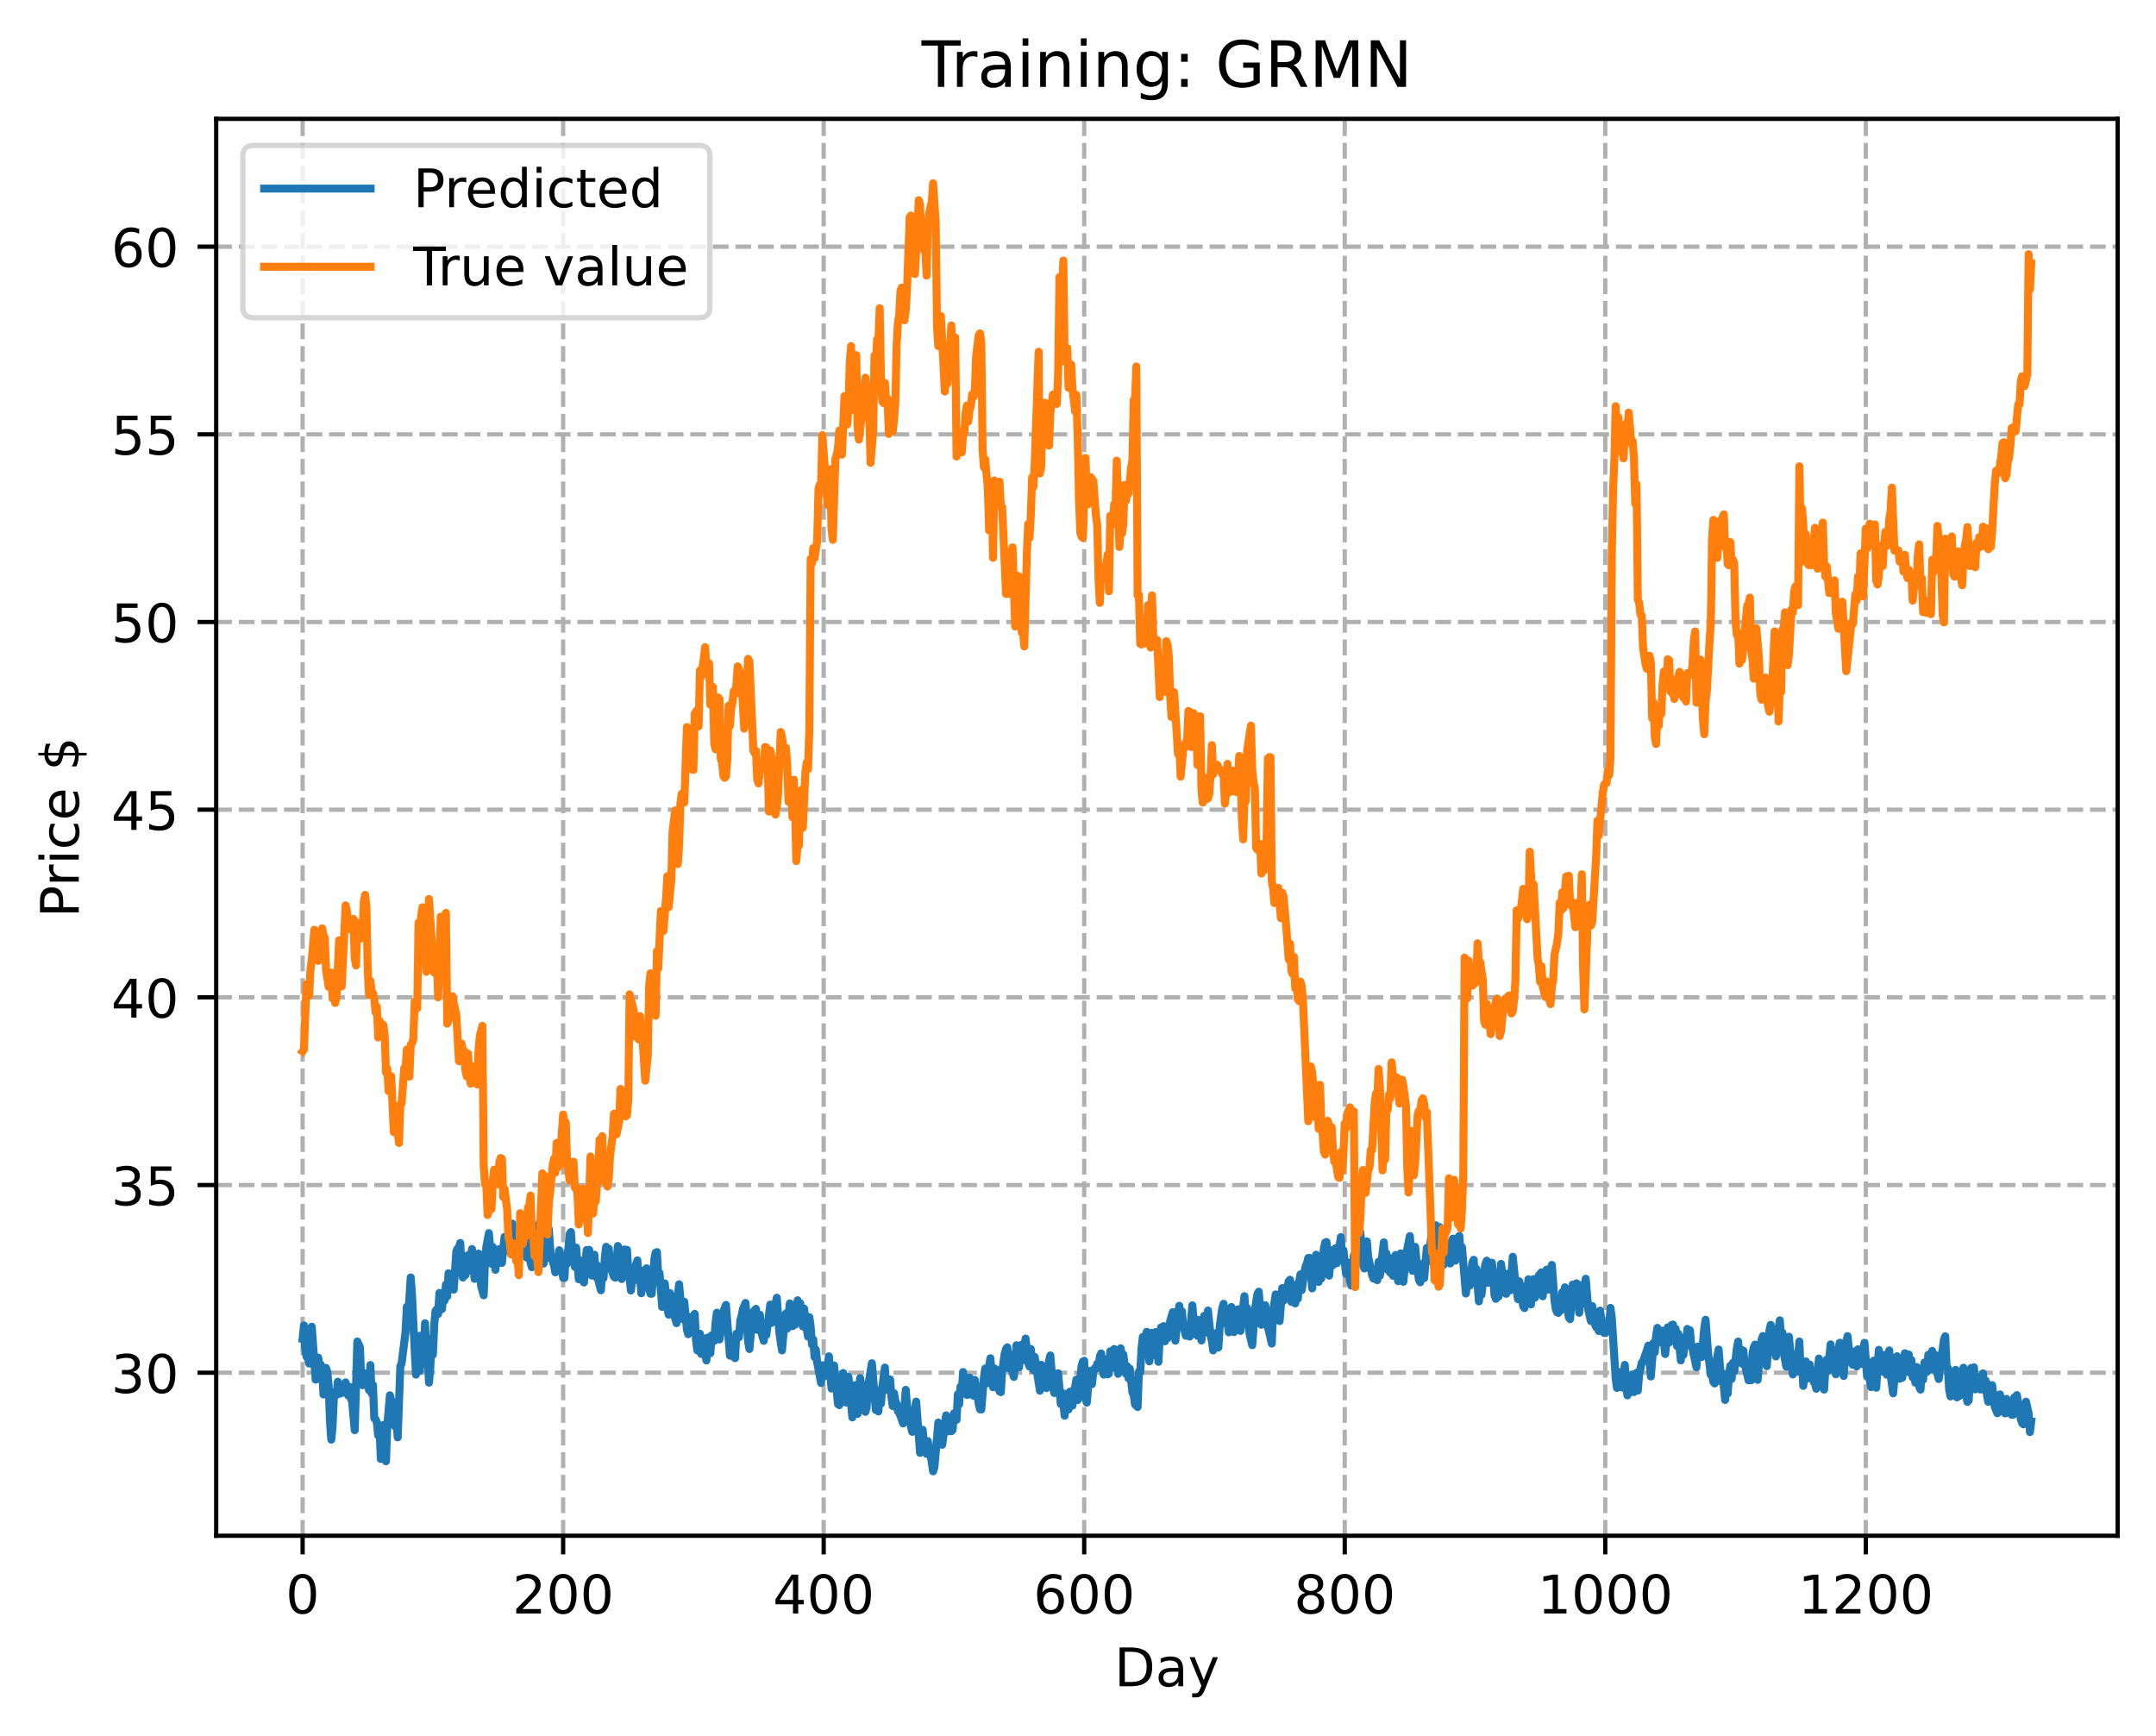 <?xml version="1.0" encoding="utf-8" standalone="no"?>
<!DOCTYPE svg PUBLIC "-//W3C//DTD SVG 1.1//EN"
  "http://www.w3.org/Graphics/SVG/1.1/DTD/svg11.dtd">
<!-- Created with matplotlib (https://matplotlib.org/) -->
<svg height="325.986pt" version="1.1" viewBox="0 0 404.923 325.986" width="404.923pt" xmlns="http://www.w3.org/2000/svg" xmlns:xlink="http://www.w3.org/1999/xlink">
 <defs>
  <style type="text/css">
*{stroke-linecap:butt;stroke-linejoin:round;}
  </style>
 </defs>
 <g id="figure_1">
  <g id="patch_1">
   <path d="M 0 325.986 
L 404.923 325.986 
L 404.923 0 
L 0 0 
z
" style="fill:#ffffff;"/>
  </g>
  <g id="axes_1">
   <g id="patch_2">
    <path d="M 40.603 288.43 
L 397.723 288.43 
L 397.723 22.318 
L 40.603 22.318 
z
" style="fill:#ffffff;"/>
   </g>
   <g id="matplotlib.axis_1">
    <g id="xtick_1">
     <g id="line2d_1">
      <path clip-path="url(#p455c014331)" d="M 56.836 288.43 
L 56.836 22.318 
" style="fill:none;stroke:#b0b0b0;stroke-dasharray:2.96,1.28;stroke-dashoffset:0;stroke-width:0.8;"/>
     </g>
     <g id="line2d_2">
      <defs>
       <path d="M 0 0 
L 0 3.5 
" id="m4aaed5f431" style="stroke:#000000;stroke-width:0.8;"/>
      </defs>
      <g>
       <use style="stroke:#000000;stroke-width:0.8;" x="56.836" xlink:href="#m4aaed5f431" y="288.43"/>
      </g>
     </g>
     <g id="text_1">
      <!-- 0 -->
      <defs>
       <path d="M 31.781 66.406 
Q 24.172 66.406 20.328 58.906 
Q 16.5 51.422 16.5 36.375 
Q 16.5 21.391 20.328 13.891 
Q 24.172 6.391 31.781 6.391 
Q 39.453 6.391 43.281 13.891 
Q 47.125 21.391 47.125 36.375 
Q 47.125 51.422 43.281 58.906 
Q 39.453 66.406 31.781 66.406 
z
M 31.781 74.219 
Q 44.047 74.219 50.516 64.516 
Q 56.984 54.828 56.984 36.375 
Q 56.984 17.969 50.516 8.266 
Q 44.047 -1.422 31.781 -1.422 
Q 19.531 -1.422 13.062 8.266 
Q 6.594 17.969 6.594 36.375 
Q 6.594 54.828 13.062 64.516 
Q 19.531 74.219 31.781 74.219 
z
" id="DejaVuSans-48"/>
      </defs>
      <g transform="translate(53.655 303.029)scale(0.1 -0.1)">
       <use xlink:href="#DejaVuSans-48"/>
      </g>
     </g>
    </g>
    <g id="xtick_2">
     <g id="line2d_3">
      <path clip-path="url(#p455c014331)" d="M 105.766 288.43 
L 105.766 22.318 
" style="fill:none;stroke:#b0b0b0;stroke-dasharray:2.96,1.28;stroke-dashoffset:0;stroke-width:0.8;"/>
     </g>
     <g id="line2d_4">
      <g>
       <use style="stroke:#000000;stroke-width:0.8;" x="105.766" xlink:href="#m4aaed5f431" y="288.43"/>
      </g>
     </g>
     <g id="text_2">
      <!-- 200 -->
      <defs>
       <path d="M 19.188 8.297 
L 53.609 8.297 
L 53.609 0 
L 7.328 0 
L 7.328 8.297 
Q 12.938 14.109 22.625 23.891 
Q 32.328 33.688 34.812 36.531 
Q 39.547 41.844 41.422 45.531 
Q 43.312 49.219 43.312 52.781 
Q 43.312 58.594 39.234 62.25 
Q 35.156 65.922 28.609 65.922 
Q 23.969 65.922 18.812 64.312 
Q 13.672 62.703 7.812 59.422 
L 7.812 69.391 
Q 13.766 71.781 18.938 73 
Q 24.125 74.219 28.422 74.219 
Q 39.75 74.219 46.484 68.547 
Q 53.219 62.891 53.219 53.422 
Q 53.219 48.922 51.531 44.891 
Q 49.859 40.875 45.406 35.406 
Q 44.188 33.984 37.641 27.219 
Q 31.109 20.453 19.188 8.297 
z
" id="DejaVuSans-50"/>
      </defs>
      <g transform="translate(96.223 303.029)scale(0.1 -0.1)">
       <use xlink:href="#DejaVuSans-50"/>
       <use x="63.623" xlink:href="#DejaVuSans-48"/>
       <use x="127.246" xlink:href="#DejaVuSans-48"/>
      </g>
     </g>
    </g>
    <g id="xtick_3">
     <g id="line2d_5">
      <path clip-path="url(#p455c014331)" d="M 154.697 288.43 
L 154.697 22.318 
" style="fill:none;stroke:#b0b0b0;stroke-dasharray:2.96,1.28;stroke-dashoffset:0;stroke-width:0.8;"/>
     </g>
     <g id="line2d_6">
      <g>
       <use style="stroke:#000000;stroke-width:0.8;" x="154.697" xlink:href="#m4aaed5f431" y="288.43"/>
      </g>
     </g>
     <g id="text_3">
      <!-- 400 -->
      <defs>
       <path d="M 37.797 64.312 
L 12.891 25.391 
L 37.797 25.391 
z
M 35.203 72.906 
L 47.609 72.906 
L 47.609 25.391 
L 58.016 25.391 
L 58.016 17.188 
L 47.609 17.188 
L 47.609 0 
L 37.797 0 
L 37.797 17.188 
L 4.891 17.188 
L 4.891 26.703 
z
" id="DejaVuSans-52"/>
      </defs>
      <g transform="translate(145.153 303.029)scale(0.1 -0.1)">
       <use xlink:href="#DejaVuSans-52"/>
       <use x="63.623" xlink:href="#DejaVuSans-48"/>
       <use x="127.246" xlink:href="#DejaVuSans-48"/>
      </g>
     </g>
    </g>
    <g id="xtick_4">
     <g id="line2d_7">
      <path clip-path="url(#p455c014331)" d="M 203.628 288.43 
L 203.628 22.318 
" style="fill:none;stroke:#b0b0b0;stroke-dasharray:2.96,1.28;stroke-dashoffset:0;stroke-width:0.8;"/>
     </g>
     <g id="line2d_8">
      <g>
       <use style="stroke:#000000;stroke-width:0.8;" x="203.628" xlink:href="#m4aaed5f431" y="288.43"/>
      </g>
     </g>
     <g id="text_4">
      <!-- 600 -->
      <defs>
       <path d="M 33.016 40.375 
Q 26.375 40.375 22.484 35.828 
Q 18.609 31.297 18.609 23.391 
Q 18.609 15.531 22.484 10.953 
Q 26.375 6.391 33.016 6.391 
Q 39.656 6.391 43.531 10.953 
Q 47.406 15.531 47.406 23.391 
Q 47.406 31.297 43.531 35.828 
Q 39.656 40.375 33.016 40.375 
z
M 52.594 71.297 
L 52.594 62.312 
Q 48.875 64.062 45.094 64.984 
Q 41.312 65.922 37.594 65.922 
Q 27.828 65.922 22.672 59.328 
Q 17.531 52.734 16.797 39.406 
Q 19.672 43.656 24.016 45.922 
Q 28.375 48.188 33.594 48.188 
Q 44.578 48.188 50.953 41.516 
Q 57.328 34.859 57.328 23.391 
Q 57.328 12.156 50.688 5.359 
Q 44.047 -1.422 33.016 -1.422 
Q 20.359 -1.422 13.672 8.266 
Q 6.984 17.969 6.984 36.375 
Q 6.984 53.656 15.188 63.938 
Q 23.391 74.219 37.203 74.219 
Q 40.922 74.219 44.703 73.484 
Q 48.484 72.75 52.594 71.297 
z
" id="DejaVuSans-54"/>
      </defs>
      <g transform="translate(194.084 303.029)scale(0.1 -0.1)">
       <use xlink:href="#DejaVuSans-54"/>
       <use x="63.623" xlink:href="#DejaVuSans-48"/>
       <use x="127.246" xlink:href="#DejaVuSans-48"/>
      </g>
     </g>
    </g>
    <g id="xtick_5">
     <g id="line2d_9">
      <path clip-path="url(#p455c014331)" d="M 252.558 288.43 
L 252.558 22.318 
" style="fill:none;stroke:#b0b0b0;stroke-dasharray:2.96,1.28;stroke-dashoffset:0;stroke-width:0.8;"/>
     </g>
     <g id="line2d_10">
      <g>
       <use style="stroke:#000000;stroke-width:0.8;" x="252.558" xlink:href="#m4aaed5f431" y="288.43"/>
      </g>
     </g>
     <g id="text_5">
      <!-- 800 -->
      <defs>
       <path d="M 31.781 34.625 
Q 24.75 34.625 20.719 30.859 
Q 16.703 27.094 16.703 20.516 
Q 16.703 13.922 20.719 10.156 
Q 24.75 6.391 31.781 6.391 
Q 38.812 6.391 42.859 10.172 
Q 46.922 13.969 46.922 20.516 
Q 46.922 27.094 42.891 30.859 
Q 38.875 34.625 31.781 34.625 
z
M 21.922 38.812 
Q 15.578 40.375 12.031 44.719 
Q 8.5 49.078 8.5 55.328 
Q 8.5 64.062 14.719 69.141 
Q 20.953 74.219 31.781 74.219 
Q 42.672 74.219 48.875 69.141 
Q 55.078 64.062 55.078 55.328 
Q 55.078 49.078 51.531 44.719 
Q 48 40.375 41.703 38.812 
Q 48.828 37.156 52.797 32.312 
Q 56.781 27.484 56.781 20.516 
Q 56.781 9.906 50.312 4.234 
Q 43.844 -1.422 31.781 -1.422 
Q 19.734 -1.422 13.25 4.234 
Q 6.781 9.906 6.781 20.516 
Q 6.781 27.484 10.781 32.312 
Q 14.797 37.156 21.922 38.812 
z
M 18.312 54.391 
Q 18.312 48.734 21.844 45.562 
Q 25.391 42.391 31.781 42.391 
Q 38.141 42.391 41.719 45.562 
Q 45.312 48.734 45.312 54.391 
Q 45.312 60.062 41.719 63.234 
Q 38.141 66.406 31.781 66.406 
Q 25.391 66.406 21.844 63.234 
Q 18.312 60.062 18.312 54.391 
z
" id="DejaVuSans-56"/>
      </defs>
      <g transform="translate(243.015 303.029)scale(0.1 -0.1)">
       <use xlink:href="#DejaVuSans-56"/>
       <use x="63.623" xlink:href="#DejaVuSans-48"/>
       <use x="127.246" xlink:href="#DejaVuSans-48"/>
      </g>
     </g>
    </g>
    <g id="xtick_6">
     <g id="line2d_11">
      <path clip-path="url(#p455c014331)" d="M 301.489 288.43 
L 301.489 22.318 
" style="fill:none;stroke:#b0b0b0;stroke-dasharray:2.96,1.28;stroke-dashoffset:0;stroke-width:0.8;"/>
     </g>
     <g id="line2d_12">
      <g>
       <use style="stroke:#000000;stroke-width:0.8;" x="301.489" xlink:href="#m4aaed5f431" y="288.43"/>
      </g>
     </g>
     <g id="text_6">
      <!-- 1000 -->
      <defs>
       <path d="M 12.406 8.297 
L 28.516 8.297 
L 28.516 63.922 
L 10.984 60.406 
L 10.984 69.391 
L 28.422 72.906 
L 38.281 72.906 
L 38.281 8.297 
L 54.391 8.297 
L 54.391 0 
L 12.406 0 
z
" id="DejaVuSans-49"/>
      </defs>
      <g transform="translate(288.764 303.029)scale(0.1 -0.1)">
       <use xlink:href="#DejaVuSans-49"/>
       <use x="63.623" xlink:href="#DejaVuSans-48"/>
       <use x="127.246" xlink:href="#DejaVuSans-48"/>
       <use x="190.869" xlink:href="#DejaVuSans-48"/>
      </g>
     </g>
    </g>
    <g id="xtick_7">
     <g id="line2d_13">
      <path clip-path="url(#p455c014331)" d="M 350.419 288.43 
L 350.419 22.318 
" style="fill:none;stroke:#b0b0b0;stroke-dasharray:2.96,1.28;stroke-dashoffset:0;stroke-width:0.8;"/>
     </g>
     <g id="line2d_14">
      <g>
       <use style="stroke:#000000;stroke-width:0.8;" x="350.419" xlink:href="#m4aaed5f431" y="288.43"/>
      </g>
     </g>
     <g id="text_7">
      <!-- 1200 -->
      <g transform="translate(337.694 303.029)scale(0.1 -0.1)">
       <use xlink:href="#DejaVuSans-49"/>
       <use x="63.623" xlink:href="#DejaVuSans-50"/>
       <use x="127.246" xlink:href="#DejaVuSans-48"/>
       <use x="190.869" xlink:href="#DejaVuSans-48"/>
      </g>
     </g>
    </g>
    <g id="text_8">
     <!-- Day -->
     <defs>
      <path d="M 19.672 64.797 
L 19.672 8.109 
L 31.594 8.109 
Q 46.688 8.109 53.688 14.938 
Q 60.688 21.781 60.688 36.531 
Q 60.688 51.172 53.688 57.984 
Q 46.688 64.797 31.594 64.797 
z
M 9.812 72.906 
L 30.078 72.906 
Q 51.266 72.906 61.172 64.094 
Q 71.094 55.281 71.094 36.531 
Q 71.094 17.672 61.125 8.828 
Q 51.172 0 30.078 0 
L 9.812 0 
z
" id="DejaVuSans-68"/>
      <path d="M 34.281 27.484 
Q 23.391 27.484 19.188 25 
Q 14.984 22.516 14.984 16.5 
Q 14.984 11.719 18.141 8.906 
Q 21.297 6.109 26.703 6.109 
Q 34.188 6.109 38.703 11.406 
Q 43.219 16.703 43.219 25.484 
L 43.219 27.484 
z
M 52.203 31.203 
L 52.203 0 
L 43.219 0 
L 43.219 8.297 
Q 40.141 3.328 35.547 0.953 
Q 30.953 -1.422 24.312 -1.422 
Q 15.922 -1.422 10.953 3.297 
Q 6 8.016 6 15.922 
Q 6 25.141 12.172 29.828 
Q 18.359 34.516 30.609 34.516 
L 43.219 34.516 
L 43.219 35.406 
Q 43.219 41.609 39.141 45 
Q 35.062 48.391 27.688 48.391 
Q 23 48.391 18.547 47.266 
Q 14.109 46.141 10.016 43.891 
L 10.016 52.203 
Q 14.938 54.109 19.578 55.047 
Q 24.219 56 28.609 56 
Q 40.484 56 46.344 49.844 
Q 52.203 43.703 52.203 31.203 
z
" id="DejaVuSans-97"/>
      <path d="M 32.172 -5.078 
Q 28.375 -14.844 24.75 -17.812 
Q 21.141 -20.797 15.094 -20.797 
L 7.906 -20.797 
L 7.906 -13.281 
L 13.188 -13.281 
Q 16.891 -13.281 18.938 -11.516 
Q 21 -9.766 23.484 -3.219 
L 25.094 0.875 
L 2.984 54.688 
L 12.5 54.688 
L 29.594 11.922 
L 46.688 54.688 
L 56.203 54.688 
z
" id="DejaVuSans-121"/>
     </defs>
     <g transform="translate(209.29 316.707)scale(0.1 -0.1)">
      <use xlink:href="#DejaVuSans-68"/>
      <use x="77.002" xlink:href="#DejaVuSans-97"/>
      <use x="138.281" xlink:href="#DejaVuSans-121"/>
     </g>
    </g>
   </g>
   <g id="matplotlib.axis_2">
    <g id="ytick_1">
     <g id="line2d_15">
      <path clip-path="url(#p455c014331)" d="M 40.603 257.811 
L 397.723 257.811 
" style="fill:none;stroke:#b0b0b0;stroke-dasharray:2.96,1.28;stroke-dashoffset:0;stroke-width:0.8;"/>
     </g>
     <g id="line2d_16">
      <defs>
       <path d="M 0 0 
L -3.5 0 
" id="m6b382d4664" style="stroke:#000000;stroke-width:0.8;"/>
      </defs>
      <g>
       <use style="stroke:#000000;stroke-width:0.8;" x="40.603" xlink:href="#m6b382d4664" y="257.811"/>
      </g>
     </g>
     <g id="text_9">
      <!-- 30 -->
      <defs>
       <path d="M 40.578 39.312 
Q 47.656 37.797 51.625 33 
Q 55.609 28.219 55.609 21.188 
Q 55.609 10.406 48.188 4.484 
Q 40.766 -1.422 27.094 -1.422 
Q 22.516 -1.422 17.656 -0.516 
Q 12.797 0.391 7.625 2.203 
L 7.625 11.719 
Q 11.719 9.328 16.594 8.109 
Q 21.484 6.891 26.812 6.891 
Q 36.078 6.891 40.938 10.547 
Q 45.797 14.203 45.797 21.188 
Q 45.797 27.641 41.281 31.266 
Q 36.766 34.906 28.719 34.906 
L 20.219 34.906 
L 20.219 43.016 
L 29.109 43.016 
Q 36.375 43.016 40.234 45.922 
Q 44.094 48.828 44.094 54.297 
Q 44.094 59.906 40.109 62.906 
Q 36.141 65.922 28.719 65.922 
Q 24.656 65.922 20.016 65.031 
Q 15.375 64.156 9.812 62.312 
L 9.812 71.094 
Q 15.438 72.656 20.344 73.438 
Q 25.25 74.219 29.594 74.219 
Q 40.828 74.219 47.359 69.109 
Q 53.906 64.016 53.906 55.328 
Q 53.906 49.266 50.438 45.094 
Q 46.969 40.922 40.578 39.312 
z
" id="DejaVuSans-51"/>
      </defs>
      <g transform="translate(20.878 261.61)scale(0.1 -0.1)">
       <use xlink:href="#DejaVuSans-51"/>
       <use x="63.623" xlink:href="#DejaVuSans-48"/>
      </g>
     </g>
    </g>
    <g id="ytick_2">
     <g id="line2d_17">
      <path clip-path="url(#p455c014331)" d="M 40.603 222.564 
L 397.723 222.564 
" style="fill:none;stroke:#b0b0b0;stroke-dasharray:2.96,1.28;stroke-dashoffset:0;stroke-width:0.8;"/>
     </g>
     <g id="line2d_18">
      <g>
       <use style="stroke:#000000;stroke-width:0.8;" x="40.603" xlink:href="#m6b382d4664" y="222.564"/>
      </g>
     </g>
     <g id="text_10">
      <!-- 35 -->
      <defs>
       <path d="M 10.797 72.906 
L 49.516 72.906 
L 49.516 64.594 
L 19.828 64.594 
L 19.828 46.734 
Q 21.969 47.469 24.109 47.828 
Q 26.266 48.188 28.422 48.188 
Q 40.625 48.188 47.75 41.5 
Q 54.891 34.812 54.891 23.391 
Q 54.891 11.625 47.562 5.094 
Q 40.234 -1.422 26.906 -1.422 
Q 22.312 -1.422 17.547 -0.641 
Q 12.797 0.141 7.719 1.703 
L 7.719 11.625 
Q 12.109 9.234 16.797 8.062 
Q 21.484 6.891 26.703 6.891 
Q 35.156 6.891 40.078 11.328 
Q 45.016 15.766 45.016 23.391 
Q 45.016 31 40.078 35.438 
Q 35.156 39.891 26.703 39.891 
Q 22.75 39.891 18.812 39.016 
Q 14.891 38.141 10.797 36.281 
z
" id="DejaVuSans-53"/>
      </defs>
      <g transform="translate(20.878 226.363)scale(0.1 -0.1)">
       <use xlink:href="#DejaVuSans-51"/>
       <use x="63.623" xlink:href="#DejaVuSans-53"/>
      </g>
     </g>
    </g>
    <g id="ytick_3">
     <g id="line2d_19">
      <path clip-path="url(#p455c014331)" d="M 40.603 187.317 
L 397.723 187.317 
" style="fill:none;stroke:#b0b0b0;stroke-dasharray:2.96,1.28;stroke-dashoffset:0;stroke-width:0.8;"/>
     </g>
     <g id="line2d_20">
      <g>
       <use style="stroke:#000000;stroke-width:0.8;" x="40.603" xlink:href="#m6b382d4664" y="187.317"/>
      </g>
     </g>
     <g id="text_11">
      <!-- 40 -->
      <g transform="translate(20.878 191.116)scale(0.1 -0.1)">
       <use xlink:href="#DejaVuSans-52"/>
       <use x="63.623" xlink:href="#DejaVuSans-48"/>
      </g>
     </g>
    </g>
    <g id="ytick_4">
     <g id="line2d_21">
      <path clip-path="url(#p455c014331)" d="M 40.603 152.069 
L 397.723 152.069 
" style="fill:none;stroke:#b0b0b0;stroke-dasharray:2.96,1.28;stroke-dashoffset:0;stroke-width:0.8;"/>
     </g>
     <g id="line2d_22">
      <g>
       <use style="stroke:#000000;stroke-width:0.8;" x="40.603" xlink:href="#m6b382d4664" y="152.069"/>
      </g>
     </g>
     <g id="text_12">
      <!-- 45 -->
      <g transform="translate(20.878 155.869)scale(0.1 -0.1)">
       <use xlink:href="#DejaVuSans-52"/>
       <use x="63.623" xlink:href="#DejaVuSans-53"/>
      </g>
     </g>
    </g>
    <g id="ytick_5">
     <g id="line2d_23">
      <path clip-path="url(#p455c014331)" d="M 40.603 116.822 
L 397.723 116.822 
" style="fill:none;stroke:#b0b0b0;stroke-dasharray:2.96,1.28;stroke-dashoffset:0;stroke-width:0.8;"/>
     </g>
     <g id="line2d_24">
      <g>
       <use style="stroke:#000000;stroke-width:0.8;" x="40.603" xlink:href="#m6b382d4664" y="116.822"/>
      </g>
     </g>
     <g id="text_13">
      <!-- 50 -->
      <g transform="translate(20.878 120.621)scale(0.1 -0.1)">
       <use xlink:href="#DejaVuSans-53"/>
       <use x="63.623" xlink:href="#DejaVuSans-48"/>
      </g>
     </g>
    </g>
    <g id="ytick_6">
     <g id="line2d_25">
      <path clip-path="url(#p455c014331)" d="M 40.603 81.575 
L 397.723 81.575 
" style="fill:none;stroke:#b0b0b0;stroke-dasharray:2.96,1.28;stroke-dashoffset:0;stroke-width:0.8;"/>
     </g>
     <g id="line2d_26">
      <g>
       <use style="stroke:#000000;stroke-width:0.8;" x="40.603" xlink:href="#m6b382d4664" y="81.575"/>
      </g>
     </g>
     <g id="text_14">
      <!-- 55 -->
      <g transform="translate(20.878 85.374)scale(0.1 -0.1)">
       <use xlink:href="#DejaVuSans-53"/>
       <use x="63.623" xlink:href="#DejaVuSans-53"/>
      </g>
     </g>
    </g>
    <g id="ytick_7">
     <g id="line2d_27">
      <path clip-path="url(#p455c014331)" d="M 40.603 46.328 
L 397.723 46.328 
" style="fill:none;stroke:#b0b0b0;stroke-dasharray:2.96,1.28;stroke-dashoffset:0;stroke-width:0.8;"/>
     </g>
     <g id="line2d_28">
      <g>
       <use style="stroke:#000000;stroke-width:0.8;" x="40.603" xlink:href="#m6b382d4664" y="46.328"/>
      </g>
     </g>
     <g id="text_15">
      <!-- 60 -->
      <g transform="translate(20.878 50.127)scale(0.1 -0.1)">
       <use xlink:href="#DejaVuSans-54"/>
       <use x="63.623" xlink:href="#DejaVuSans-48"/>
      </g>
     </g>
    </g>
    <g id="text_16">
     <!-- Price $ -->
     <defs>
      <path d="M 19.672 64.797 
L 19.672 37.406 
L 32.078 37.406 
Q 38.969 37.406 42.719 40.969 
Q 46.484 44.531 46.484 51.125 
Q 46.484 57.672 42.719 61.234 
Q 38.969 64.797 32.078 64.797 
z
M 9.812 72.906 
L 32.078 72.906 
Q 44.344 72.906 50.609 67.359 
Q 56.891 61.812 56.891 51.125 
Q 56.891 40.328 50.609 34.812 
Q 44.344 29.297 32.078 29.297 
L 19.672 29.297 
L 19.672 0 
L 9.812 0 
z
" id="DejaVuSans-80"/>
      <path d="M 41.109 46.297 
Q 39.594 47.172 37.812 47.578 
Q 36.031 48 33.891 48 
Q 26.266 48 22.188 43.047 
Q 18.109 38.094 18.109 28.812 
L 18.109 0 
L 9.078 0 
L 9.078 54.688 
L 18.109 54.688 
L 18.109 46.188 
Q 20.953 51.172 25.484 53.578 
Q 30.031 56 36.531 56 
Q 37.453 56 38.578 55.875 
Q 39.703 55.766 41.062 55.516 
z
" id="DejaVuSans-114"/>
      <path d="M 9.422 54.688 
L 18.406 54.688 
L 18.406 0 
L 9.422 0 
z
M 9.422 75.984 
L 18.406 75.984 
L 18.406 64.594 
L 9.422 64.594 
z
" id="DejaVuSans-105"/>
      <path d="M 48.781 52.594 
L 48.781 44.188 
Q 44.969 46.297 41.141 47.344 
Q 37.312 48.391 33.406 48.391 
Q 24.656 48.391 19.812 42.844 
Q 14.984 37.312 14.984 27.297 
Q 14.984 17.281 19.812 11.734 
Q 24.656 6.203 33.406 6.203 
Q 37.312 6.203 41.141 7.25 
Q 44.969 8.297 48.781 10.406 
L 48.781 2.094 
Q 45.016 0.344 40.984 -0.531 
Q 36.969 -1.422 32.422 -1.422 
Q 20.062 -1.422 12.781 6.344 
Q 5.516 14.109 5.516 27.297 
Q 5.516 40.672 12.859 48.328 
Q 20.219 56 33.016 56 
Q 37.156 56 41.109 55.141 
Q 45.062 54.297 48.781 52.594 
z
" id="DejaVuSans-99"/>
      <path d="M 56.203 29.594 
L 56.203 25.203 
L 14.891 25.203 
Q 15.484 15.922 20.484 11.062 
Q 25.484 6.203 34.422 6.203 
Q 39.594 6.203 44.453 7.469 
Q 49.312 8.734 54.109 11.281 
L 54.109 2.781 
Q 49.266 0.734 44.188 -0.344 
Q 39.109 -1.422 33.891 -1.422 
Q 20.797 -1.422 13.156 6.188 
Q 5.516 13.812 5.516 26.812 
Q 5.516 40.234 12.766 48.109 
Q 20.016 56 32.328 56 
Q 43.359 56 49.781 48.891 
Q 56.203 41.797 56.203 29.594 
z
M 47.219 32.234 
Q 47.125 39.594 43.094 43.984 
Q 39.062 48.391 32.422 48.391 
Q 24.906 48.391 20.391 44.141 
Q 15.875 39.891 15.188 32.172 
z
" id="DejaVuSans-101"/>
      <path id="DejaVuSans-32"/>
      <path d="M 33.797 -14.703 
L 28.906 -14.703 
L 28.859 0 
Q 23.734 0.094 18.609 1.188 
Q 13.484 2.297 8.297 4.5 
L 8.297 13.281 
Q 13.281 10.156 18.375 8.562 
Q 23.484 6.984 28.906 6.938 
L 28.906 29.203 
Q 18.109 30.953 13.203 35.156 
Q 8.297 39.359 8.297 46.688 
Q 8.297 54.641 13.625 59.219 
Q 18.953 63.812 28.906 64.5 
L 28.906 75.984 
L 33.797 75.984 
L 33.797 64.656 
Q 38.328 64.453 42.578 63.688 
Q 46.828 62.938 50.875 61.625 
L 50.875 53.078 
Q 46.828 55.125 42.547 56.25 
Q 38.281 57.375 33.797 57.562 
L 33.797 36.719 
Q 44.875 35.016 50.094 30.609 
Q 55.328 26.219 55.328 18.609 
Q 55.328 10.359 49.781 5.594 
Q 44.234 0.828 33.797 0.094 
z
M 28.906 37.594 
L 28.906 57.625 
Q 23.25 56.984 20.266 54.391 
Q 17.281 51.812 17.281 47.516 
Q 17.281 43.312 20.031 40.969 
Q 22.797 38.625 28.906 37.594 
z
M 33.797 28.219 
L 33.797 7.078 
Q 39.984 7.906 43.141 10.594 
Q 46.297 13.281 46.297 17.672 
Q 46.297 21.969 43.281 24.5 
Q 40.281 27.047 33.797 28.219 
z
" id="DejaVuSans-36"/>
     </defs>
     <g transform="translate(14.798 172.342)rotate(-90)scale(0.1 -0.1)">
      <use xlink:href="#DejaVuSans-80"/>
      <use x="58.553" xlink:href="#DejaVuSans-114"/>
      <use x="99.666" xlink:href="#DejaVuSans-105"/>
      <use x="127.449" xlink:href="#DejaVuSans-99"/>
      <use x="182.43" xlink:href="#DejaVuSans-101"/>
      <use x="243.953" xlink:href="#DejaVuSans-32"/>
      <use x="275.74" xlink:href="#DejaVuSans-36"/>
     </g>
    </g>
   </g>
   <g id="line2d_29">
    <path clip-path="url(#p455c014331)" d="M 56.836 251.436 
L 57.081 248.931 
L 57.325 253.412 
L 57.57 254.818 
L 57.814 255.069 
L 58.059 256.094 
L 58.548 249.173 
L 59.282 259.117 
L 59.527 259.007 
L 59.772 254.981 
L 60.016 257.125 
L 60.261 256.286 
L 60.506 257.153 
L 60.75 261.904 
L 60.995 260.198 
L 61.24 256.918 
L 61.484 257.708 
L 61.729 260.309 
L 61.974 267.018 
L 62.218 270.383 
L 62.463 267.943 
L 62.708 262.4 
L 62.952 261.416 
L 63.197 262.002 
L 63.441 259.504 
L 63.931 261.725 
L 64.175 261.571 
L 64.42 261.564 
L 64.909 259.635 
L 65.154 261.332 
L 65.399 262.09 
L 65.643 260.457 
L 65.888 262.613 
L 66.133 263.243 
L 66.622 268.604 
L 67.111 251.955 
L 67.601 253.014 
L 67.845 258.962 
L 68.09 260.157 
L 68.335 258.352 
L 68.579 257.956 
L 68.824 259.528 
L 69.069 260.148 
L 69.313 261.101 
L 69.558 256.371 
L 69.802 261.717 
L 70.047 260.127 
L 70.292 266.366 
L 70.536 266.555 
L 70.781 267.159 
L 71.026 269.593 
L 71.27 267.983 
L 71.515 274.013 
L 71.76 271.644 
L 72.004 267.628 
L 72.494 274.445 
L 72.738 267.688 
L 73.228 262.05 
L 73.472 262.961 
L 73.717 265.452 
L 73.962 264.104 
L 74.206 267.922 
L 74.451 266.885 
L 74.696 269.954 
L 75.185 256.597 
L 75.429 256.063 
L 76.163 250.178 
L 76.408 245.419 
L 76.653 247.246 
L 77.142 239.917 
L 77.387 243.267 
L 77.876 253.513 
L 78.121 258.17 
L 78.365 257.109 
L 78.61 250.903 
L 78.855 257.468 
L 79.344 250.726 
L 79.589 253.743 
L 79.833 248.529 
L 80.078 255.394 
L 80.323 254.576 
L 80.567 259.687 
L 80.812 256.975 
L 81.056 251.4 
L 81.301 254.426 
L 81.546 248.922 
L 81.79 246.233 
L 82.035 245.9 
L 82.28 246.797 
L 82.524 242.83 
L 82.769 245.402 
L 83.014 245.864 
L 83.258 242.876 
L 83.503 244.263 
L 83.748 241.254 
L 83.992 243.474 
L 84.237 239.134 
L 84.482 240.579 
L 84.971 240.79 
L 85.216 242.21 
L 85.705 234.975 
L 85.95 234.479 
L 86.194 234.289 
L 86.439 233.44 
L 86.684 237.825 
L 86.928 239.935 
L 87.173 237.434 
L 87.417 239.463 
L 87.907 235.729 
L 88.151 238.636 
L 88.641 234.594 
L 89.13 240.184 
L 89.619 236.256 
L 89.864 235.439 
L 90.353 241.507 
L 90.843 243.279 
L 91.087 237.069 
L 91.332 234.207 
L 91.821 231.592 
L 92.311 237.353 
L 92.555 234.19 
L 93.044 238.49 
L 93.289 235.841 
L 93.534 237.291 
L 93.778 234.595 
L 94.268 237.195 
L 94.757 232.309 
L 95.002 234.809 
L 95.491 231.68 
L 95.736 230.426 
L 95.98 229.952 
L 96.225 229.807 
L 96.714 235.649 
L 97.204 231.029 
L 97.448 234.453 
L 97.693 231.884 
L 97.938 234.372 
L 98.182 231.823 
L 98.672 235.167 
L 98.916 236.186 
L 99.161 233.143 
L 99.65 237.171 
L 99.895 238.004 
L 100.139 233.281 
L 100.384 234.091 
L 100.629 230.866 
L 100.873 232.773 
L 101.118 230.557 
L 101.363 229.576 
L 101.852 235.984 
L 102.097 237.313 
L 102.341 234.133 
L 102.586 236.365 
L 103.075 230.801 
L 103.32 234.365 
L 103.565 236.159 
L 104.054 237.705 
L 104.299 238.968 
L 104.543 236.533 
L 104.788 238.448 
L 105.032 234.818 
L 105.766 239.998 
L 106.011 240.013 
L 106.256 235.75 
L 106.5 237.347 
L 106.99 231.733 
L 107.234 231.395 
L 107.479 235.17 
L 107.724 234.277 
L 107.968 237.942 
L 108.213 234.317 
L 108.702 240.264 
L 108.947 236.718 
L 109.436 240.515 
L 109.681 240.869 
L 110.17 234.778 
L 110.415 237.542 
L 110.66 234.733 
L 111.149 239.563 
L 111.393 236.672 
L 111.638 235.648 
L 111.883 239.8 
L 112.127 237.625 
L 112.372 240.458 
L 112.861 242.328 
L 113.106 238.687 
L 113.351 240.04 
L 113.595 236.19 
L 113.84 234.164 
L 114.085 236.88 
L 114.329 234.497 
L 114.574 237.161 
L 114.819 238.486 
L 115.308 239.786 
L 115.553 239.962 
L 116.042 234.01 
L 116.531 239.352 
L 116.776 240.22 
L 117.265 234.669 
L 117.51 237.441 
L 117.754 234.733 
L 117.999 238.575 
L 118.244 239.847 
L 118.488 242.369 
L 118.978 238.605 
L 119.222 238.182 
L 119.712 236.717 
L 119.956 240.573 
L 120.201 239.65 
L 120.446 242.896 
L 120.69 240.102 
L 120.935 238.597 
L 121.18 239.086 
L 121.424 238.201 
L 121.669 241.057 
L 122.158 242.965 
L 122.403 242.987 
L 122.892 236.484 
L 123.137 235.275 
L 123.381 235.15 
L 123.626 239.588 
L 123.871 239.102 
L 124.36 245.457 
L 124.849 241.032 
L 125.339 245.745 
L 125.583 246.913 
L 125.828 242.864 
L 126.073 244.026 
L 126.317 245.93 
L 127.051 248.505 
L 127.296 243.695 
L 127.541 241.208 
L 128.03 246.624 
L 128.275 247.782 
L 128.519 244.488 
L 129.008 249.723 
L 129.253 250.584 
L 129.498 247.327 
L 129.742 250.125 
L 130.476 246.758 
L 130.721 251.708 
L 130.966 253.617 
L 131.21 253.705 
L 131.455 250.494 
L 131.7 254.292 
L 131.944 251.279 
L 132.678 255.512 
L 132.923 251.214 
L 133.168 253.731 
L 133.412 254.165 
L 133.657 250.803 
L 133.902 251.652 
L 134.146 251.839 
L 134.391 248.393 
L 134.636 246.547 
L 134.88 249.862 
L 135.125 251.574 
L 135.859 246.271 
L 136.348 245.082 
L 137.082 254.603 
L 137.327 251.605 
L 137.571 254.125 
L 137.816 254.896 
L 138.061 255.075 
L 138.305 250.482 
L 138.55 251.071 
L 138.795 251.152 
L 139.039 247.965 
L 139.284 247.121 
L 139.529 245.857 
L 140.018 244.704 
L 140.507 251.984 
L 140.752 253.365 
L 141.241 248.036 
L 141.486 246.348 
L 141.975 245.818 
L 142.22 249.76 
L 142.464 248.612 
L 142.709 246.922 
L 142.954 250.128 
L 143.443 251.828 
L 143.688 248.733 
L 143.932 250.699 
L 144.666 245.021 
L 144.911 248.468 
L 145.89 243.736 
L 146.379 250.369 
L 146.868 253.627 
L 147.357 248.055 
L 147.602 246.681 
L 147.847 249.523 
L 148.336 244.795 
L 148.825 249.076 
L 149.07 245.89 
L 149.315 248.796 
L 149.804 244.21 
L 150.049 246.55 
L 150.293 244.761 
L 150.783 249.131 
L 151.027 245.776 
L 151.272 248.36 
L 151.761 251.036 
L 152.006 247.377 
L 152.251 249.123 
L 152.495 252.523 
L 152.74 251.584 
L 152.984 254.859 
L 153.229 253.496 
L 153.474 255.905 
L 154.208 259.748 
L 154.452 256.407 
L 154.697 258.584 
L 155.431 256.61 
L 155.676 254.734 
L 156.165 260.786 
L 156.41 257.812 
L 156.654 256.455 
L 157.388 263.727 
L 157.633 263.903 
L 157.878 263.4 
L 158.122 259.704 
L 158.367 257.867 
L 158.856 263.408 
L 159.101 259.682 
L 159.345 258.579 
L 160.079 266.207 
L 160.569 260.154 
L 161.058 265.558 
L 161.547 258.815 
L 162.037 262.81 
L 162.526 265.168 
L 162.771 264.328 
L 163.015 260.485 
L 163.749 256.035 
L 164.239 261.769 
L 164.483 264.808 
L 164.728 261.166 
L 164.972 265.09 
L 165.217 261.438 
L 165.462 263.614 
L 165.706 260.479 
L 166.196 256.842 
L 166.44 261.056 
L 166.685 259.577 
L 166.93 260.864 
L 167.174 259.091 
L 167.419 262.342 
L 167.664 264.08 
L 167.908 261.662 
L 168.153 263.135 
L 168.398 263.697 
L 168.642 265.07 
L 168.887 265.376 
L 169.132 265.96 
L 169.621 267.344 
L 170.11 261.032 
L 170.355 264.063 
L 170.6 265.685 
L 170.844 265.949 
L 171.089 268.007 
L 171.333 268.921 
L 171.823 264.676 
L 172.067 263.242 
L 172.801 272.871 
L 173.046 270.055 
L 173.291 268.531 
L 173.535 271.404 
L 173.78 270.595 
L 174.025 273.071 
L 174.269 270.664 
L 174.514 272.979 
L 174.759 273.152 
L 175.248 276.334 
L 175.493 275.588 
L 175.982 270.019 
L 176.227 267.177 
L 176.471 267.748 
L 176.716 270.117 
L 176.96 271.349 
L 177.45 267.667 
L 177.694 265.817 
L 177.939 268.851 
L 178.184 266.732 
L 178.428 268.429 
L 178.673 268.803 
L 178.918 268.541 
L 179.162 265.457 
L 179.652 266.664 
L 179.896 261.835 
L 180.141 263.736 
L 180.386 260.445 
L 180.63 261.605 
L 180.875 257.685 
L 181.12 260.575 
L 181.364 261.524 
L 181.609 261.977 
L 181.854 261.939 
L 182.098 258.723 
L 182.343 260.608 
L 182.832 262.137 
L 183.077 259.16 
L 183.811 263.651 
L 184.055 264.691 
L 184.3 264.732 
L 184.789 258.763 
L 185.034 257.029 
L 185.279 259.841 
L 185.768 256.485 
L 186.013 255.1 
L 186.257 258.655 
L 186.502 260.545 
L 186.747 256.984 
L 186.991 259.655 
L 187.236 257.283 
L 187.481 260.32 
L 187.725 261.312 
L 187.97 261.468 
L 188.215 257.525 
L 188.704 254.197 
L 188.948 253.348 
L 189.193 253.038 
L 189.438 256.981 
L 189.682 254.382 
L 189.927 256.806 
L 190.416 258.604 
L 190.906 252.652 
L 191.15 255.471 
L 191.395 256.805 
L 191.64 252.672 
L 191.884 255.591 
L 192.129 252.406 
L 192.374 254.826 
L 192.618 251.396 
L 193.108 255.944 
L 193.352 256.651 
L 193.597 253.354 
L 194.086 257.301 
L 194.331 254.858 
L 195.309 261.195 
L 195.554 256.309 
L 196.043 259.908 
L 196.288 260.176 
L 196.533 260.685 
L 197.022 255.583 
L 197.267 254.567 
L 197.756 260.497 
L 198.001 261.621 
L 198.245 258.277 
L 198.49 260.755 
L 198.735 257.909 
L 199.224 263.689 
L 199.469 261.584 
L 199.958 265.89 
L 200.203 261.792 
L 200.692 264.703 
L 200.936 261.379 
L 201.181 263.379 
L 201.426 263.995 
L 201.67 261.327 
L 201.915 260.513 
L 202.16 259.1 
L 202.404 262.949 
L 202.649 261.181 
L 203.138 256.528 
L 203.383 255.698 
L 203.628 255.573 
L 203.872 262.637 
L 204.117 263.436 
L 204.606 257.455 
L 204.851 259.465 
L 205.096 259.964 
L 205.34 257.46 
L 205.585 256.997 
L 205.83 257.038 
L 206.074 256.122 
L 206.319 256.802 
L 206.563 254.765 
L 206.808 254.187 
L 207.053 257.022 
L 207.297 258.161 
L 207.542 255.303 
L 207.787 256.368 
L 208.031 258.127 
L 208.276 257.998 
L 208.521 253.786 
L 208.765 256.903 
L 209.255 253.361 
L 209.499 256.955 
L 209.744 254.883 
L 209.989 258.022 
L 210.478 253.229 
L 210.723 256.039 
L 210.967 254.377 
L 211.457 258.018 
L 211.701 256.613 
L 211.946 258.869 
L 212.191 257.063 
L 212.68 261.522 
L 212.924 262.035 
L 213.169 263.773 
L 213.658 264.261 
L 213.903 257.597 
L 214.148 257.768 
L 214.392 253.285 
L 214.637 251.082 
L 214.882 253.954 
L 215.126 251.125 
L 215.371 250.126 
L 215.86 255.688 
L 216.35 250.304 
L 216.594 254.538 
L 216.839 251.698 
L 217.084 250.159 
L 217.573 255.771 
L 217.818 251.137 
L 218.062 249.303 
L 218.307 251.576 
L 218.551 249.057 
L 218.796 251.912 
L 219.041 249.267 
L 219.285 251.341 
L 219.775 248.111 
L 220.264 246.429 
L 220.509 250.081 
L 220.753 251.8 
L 221.243 246.592 
L 221.487 245.245 
L 221.732 248.032 
L 221.977 246.254 
L 222.221 248.853 
L 222.711 250.875 
L 222.955 250.571 
L 223.2 250.911 
L 223.445 251.023 
L 223.934 245.163 
L 224.423 250.569 
L 224.668 247.873 
L 224.912 250.878 
L 225.157 247.923 
L 225.646 251.761 
L 226.136 247.136 
L 226.38 250.217 
L 226.87 246.137 
L 227.359 250.837 
L 227.604 251.849 
L 227.848 253.629 
L 228.093 250.411 
L 228.338 251.34 
L 228.582 252.815 
L 228.827 253.089 
L 229.072 249.156 
L 229.561 245.66 
L 229.806 244.862 
L 230.05 248.492 
L 230.295 246.211 
L 230.784 250.23 
L 231.273 245.464 
L 231.518 248.612 
L 231.763 250.186 
L 232.007 247.03 
L 232.252 248.777 
L 232.497 245.908 
L 232.741 249.028 
L 232.986 249.956 
L 233.475 245.498 
L 233.72 243.438 
L 233.965 247.238 
L 234.209 245.64 
L 234.699 250.619 
L 235.188 252.645 
L 235.677 246.016 
L 236.167 242.996 
L 236.411 242.594 
L 236.9 248.814 
L 237.145 246.128 
L 237.39 247.782 
L 237.634 245.13 
L 238.124 249.209 
L 238.858 252.339 
L 239.102 246.242 
L 239.592 243.099 
L 240.081 247.581 
L 240.326 248.116 
L 240.815 241.92 
L 241.06 244.289 
L 241.304 243.353 
L 241.549 241.753 
L 241.794 241.66 
L 242.038 240.616 
L 242.283 240.35 
L 242.527 244.514 
L 243.017 241.303 
L 243.261 244.794 
L 243.506 242.085 
L 243.751 243.908 
L 243.995 240.731 
L 244.24 239.344 
L 244.485 242.302 
L 244.974 238.92 
L 245.219 237.805 
L 245.463 237.258 
L 245.708 236.255 
L 245.953 236.238 
L 246.442 241.982 
L 246.931 237.157 
L 247.176 235.655 
L 247.421 239.043 
L 247.665 240.76 
L 247.91 237.829 
L 248.155 240.116 
L 248.644 234.412 
L 248.888 233.366 
L 249.133 233.263 
L 249.622 239.586 
L 250.112 234.806 
L 250.356 237.603 
L 250.846 234.427 
L 251.09 237.239 
L 251.824 232.346 
L 252.069 236.08 
L 252.314 234.805 
L 252.803 239.273 
L 253.048 237.09 
L 253.537 240.556 
L 253.782 241.44 
L 254.271 235.744 
L 254.515 238.713 
L 254.76 234.09 
L 255.005 236.169 
L 255.249 233.096 
L 255.494 231.424 
L 255.983 237.244 
L 256.228 238.24 
L 256.473 234.581 
L 256.717 233.152 
L 256.962 236.056 
L 257.696 239.465 
L 257.941 240.121 
L 258.185 239.977 
L 258.43 240.299 
L 258.675 240.434 
L 258.919 236.978 
L 259.164 239.597 
L 259.898 233.332 
L 260.143 236.999 
L 260.387 235.42 
L 260.632 238.523 
L 260.876 236.199 
L 261.121 239.053 
L 261.366 237.014 
L 261.61 239.601 
L 262.1 235.714 
L 262.344 239.344 
L 262.589 240.621 
L 263.078 235.392 
L 263.323 239.17 
L 263.568 240.738 
L 264.057 235.762 
L 264.791 232.152 
L 265.28 238.677 
L 265.77 234.163 
L 266.259 238.833 
L 266.503 240.395 
L 266.748 240.835 
L 266.993 237.393 
L 267.482 240.059 
L 267.971 234.39 
L 268.216 236.852 
L 268.95 231.108 
L 269.195 230.519 
L 269.684 230.127 
L 269.929 234.209 
L 270.418 230.476 
L 270.907 236.387 
L 271.152 237.538 
L 271.397 233.765 
L 271.641 235.833 
L 271.886 233.467 
L 272.131 236.107 
L 272.375 237.305 
L 272.864 232.633 
L 273.109 235.349 
L 273.354 236.767 
L 273.598 233.568 
L 273.843 232.412 
L 274.088 232.127 
L 274.332 236.206 
L 274.577 234.215 
L 275.311 242.941 
L 275.8 238.724 
L 276.045 241.465 
L 276.534 237.075 
L 276.779 236.609 
L 277.024 240.362 
L 277.268 238.292 
L 277.758 244.423 
L 278.002 241.728 
L 278.247 243.168 
L 278.736 238.748 
L 278.981 237.388 
L 279.225 236.769 
L 279.47 240.923 
L 280.204 237.147 
L 280.693 243.321 
L 280.938 243.946 
L 281.183 243.573 
L 281.427 243.546 
L 281.917 237.375 
L 282.406 241.355 
L 282.651 242.858 
L 282.895 242.992 
L 283.14 239.223 
L 283.629 242.348 
L 284.118 236.036 
L 284.608 240.935 
L 285.097 244.004 
L 285.342 240.65 
L 286.076 245.339 
L 286.32 245.669 
L 286.565 241.534 
L 286.81 243.466 
L 287.054 240.263 
L 287.544 244.994 
L 288.033 240.238 
L 288.278 243.741 
L 288.767 240.538 
L 289.012 239.549 
L 289.501 238.959 
L 289.746 243.46 
L 290.235 239.39 
L 290.479 238.455 
L 290.724 242.222 
L 291.213 238.328 
L 291.458 237.57 
L 291.947 244.224 
L 292.192 245.857 
L 292.437 246.481 
L 292.681 246.576 
L 292.926 246.07 
L 293.171 246.101 
L 293.415 242.693 
L 293.66 244.812 
L 293.905 241.778 
L 294.639 247.431 
L 294.883 247.754 
L 295.373 241.256 
L 295.617 244.359 
L 295.862 241.688 
L 296.106 241.019 
L 296.596 246.567 
L 297.085 241.326 
L 297.33 244.838 
L 297.819 240.16 
L 298.308 246.056 
L 298.798 248.116 
L 299.042 245.283 
L 299.532 248.668 
L 299.776 249.274 
L 300.021 248.988 
L 300.266 249.986 
L 300.51 246.148 
L 301 249.504 
L 301.244 250.328 
L 301.489 250.378 
L 301.734 249.954 
L 301.978 249.139 
L 302.223 248.978 
L 302.467 245.644 
L 302.712 247.431 
L 303.446 258.965 
L 303.691 260.668 
L 303.935 258.387 
L 304.18 260.465 
L 304.425 257.653 
L 304.669 260.61 
L 305.159 256.342 
L 305.403 260.182 
L 305.648 262.065 
L 305.893 259.814 
L 306.137 261.517 
L 306.627 258.136 
L 306.871 261.446 
L 307.361 257.818 
L 307.605 261.173 
L 307.85 258.121 
L 308.339 255.952 
L 308.584 255.672 
L 309.318 253.579 
L 309.562 252.727 
L 310.052 258.529 
L 310.541 252.219 
L 310.786 254.001 
L 311.03 250.88 
L 311.275 249.391 
L 311.52 252.173 
L 311.764 250.178 
L 312.009 251.943 
L 312.254 249.919 
L 312.743 254.311 
L 313.232 249.283 
L 313.477 252.175 
L 313.966 248.838 
L 314.211 248.768 
L 314.455 251.398 
L 314.7 249.551 
L 314.945 252.793 
L 315.189 250.463 
L 315.679 255.503 
L 315.923 252.002 
L 316.168 254.475 
L 316.413 251.128 
L 316.657 252.775 
L 316.902 249.589 
L 317.147 252.413 
L 317.391 249.847 
L 317.636 252.601 
L 317.881 253.372 
L 318.615 256.796 
L 318.859 252.907 
L 319.104 253.973 
L 319.593 254.868 
L 320.082 249.441 
L 320.327 247.871 
L 320.816 254.281 
L 321.306 258.218 
L 321.55 258.239 
L 321.795 259.56 
L 322.04 259.832 
L 322.284 256.085 
L 322.774 253.449 
L 323.263 259.452 
L 323.508 257.908 
L 323.997 262.932 
L 324.242 259.82 
L 324.486 261.719 
L 324.731 258.098 
L 324.976 256.5 
L 325.22 258.988 
L 325.465 255.949 
L 325.71 257.572 
L 326.199 253.225 
L 326.443 251.959 
L 326.688 254.964 
L 326.933 253.438 
L 327.177 256.123 
L 327.422 253.661 
L 327.667 256.105 
L 328.401 259.249 
L 328.645 258.563 
L 328.89 259.239 
L 329.135 254.254 
L 329.379 253.076 
L 329.624 252.531 
L 330.113 259.155 
L 330.603 253.139 
L 330.847 251.599 
L 331.092 250.926 
L 331.581 255.869 
L 331.826 256.587 
L 332.315 249.897 
L 332.56 248.829 
L 332.804 251.488 
L 333.538 254.765 
L 333.783 251.164 
L 334.272 247.968 
L 334.517 251.635 
L 334.762 250.286 
L 335.006 254.104 
L 335.496 256.694 
L 335.985 251.049 
L 336.474 256.706 
L 336.719 258.142 
L 336.964 254.359 
L 337.208 256.749 
L 337.453 257.638 
L 337.942 251.951 
L 338.187 257.569 
L 338.431 256.162 
L 338.676 260.293 
L 339.165 255.694 
L 339.41 258.913 
L 339.899 256.286 
L 340.144 258.855 
L 340.389 257.449 
L 340.633 259.554 
L 340.878 259.895 
L 341.123 260.835 
L 341.612 255.156 
L 341.857 258.637 
L 342.101 260.017 
L 342.346 260.183 
L 342.591 260.985 
L 342.835 256.941 
L 343.08 255.338 
L 343.325 257.435 
L 343.814 252.489 
L 344.058 255.575 
L 344.303 254.301 
L 344.548 257.058 
L 344.792 258.11 
L 345.282 253.46 
L 345.526 252.177 
L 345.771 255.244 
L 346.26 258.428 
L 346.75 251.962 
L 346.994 250.943 
L 347.484 255.682 
L 347.728 255.854 
L 347.973 256.333 
L 348.218 253.829 
L 348.707 256.644 
L 348.952 253.407 
L 349.196 255.967 
L 349.441 253.73 
L 349.686 256.173 
L 349.93 253.538 
L 350.175 252.198 
L 350.664 258.563 
L 350.909 256.217 
L 351.153 259.134 
L 351.398 260.524 
L 351.643 256.849 
L 351.887 255.555 
L 352.377 260.641 
L 352.866 253.521 
L 353.111 256.489 
L 353.355 257.596 
L 353.6 254.918 
L 353.845 254.477 
L 354.334 258.177 
L 354.579 255.007 
L 354.823 253.627 
L 355.068 258.184 
L 355.557 261.684 
L 356.046 255.985 
L 356.291 254.717 
L 356.536 257.519 
L 356.78 258.953 
L 357.025 256.633 
L 357.27 258.769 
L 357.759 254.15 
L 358.004 257.617 
L 358.248 255.342 
L 358.493 254.393 
L 358.738 257.853 
L 358.982 255.429 
L 359.227 258.698 
L 359.472 257.204 
L 359.716 259.686 
L 359.961 256.736 
L 360.45 260.462 
L 360.695 260.993 
L 360.94 257.911 
L 361.184 259.142 
L 361.429 255.895 
L 361.918 257.646 
L 362.163 254.437 
L 362.652 257.221 
L 362.897 253.711 
L 363.141 257.187 
L 363.386 254.434 
L 363.631 256.999 
L 364.12 259 
L 364.609 254.675 
L 364.854 253.446 
L 365.099 251.571 
L 365.343 250.963 
L 365.588 256.603 
L 365.833 256.934 
L 366.077 261.042 
L 366.322 262.268 
L 366.567 259.253 
L 366.811 260.924 
L 367.056 258.018 
L 367.301 257.271 
L 367.545 262.449 
L 367.79 259.479 
L 368.034 262.151 
L 368.279 259.782 
L 368.768 256.88 
L 369.013 260.597 
L 369.502 263.301 
L 369.747 263.021 
L 369.992 258.532 
L 370.236 256.909 
L 370.481 258.943 
L 370.726 256.795 
L 370.97 260.948 
L 371.215 258.577 
L 371.46 260.783 
L 371.704 258.7 
L 371.949 260.972 
L 372.438 257.94 
L 372.683 261.058 
L 372.928 259.306 
L 373.172 261.974 
L 373.417 263.29 
L 373.662 260.121 
L 373.906 262.911 
L 374.151 260.147 
L 374.64 264.225 
L 375.129 265.43 
L 375.374 265.203 
L 375.619 261.883 
L 376.108 264.888 
L 376.597 265.456 
L 376.842 262.728 
L 377.087 263.623 
L 377.331 263.747 
L 377.821 265.731 
L 378.065 265.717 
L 378.31 262.44 
L 378.555 264.741 
L 378.799 262.021 
L 379.533 266.551 
L 379.778 267.267 
L 380.022 267.507 
L 380.267 264.504 
L 380.512 263.25 
L 381.001 265.429 
L 381.246 268.96 
L 381.49 266.96 
L 381.49 266.96 
" style="fill:none;stroke:#1f77b4;stroke-linecap:square;stroke-width:1.5;"/>
   </g>
   <g id="line2d_30">
    <path clip-path="url(#p455c014331)" d="M 56.836 197.468 
L 57.081 197.115 
L 57.57 184.849 
L 57.814 185.484 
L 58.059 187.035 
L 58.304 182.17 
L 58.548 180.408 
L 59.038 174.628 
L 59.527 179.703 
L 59.772 180.479 
L 60.016 179.21 
L 60.261 178.998 
L 60.506 174.346 
L 60.75 175.614 
L 60.995 176.108 
L 61.24 182.241 
L 61.729 185.343 
L 62.218 182.664 
L 62.463 187.528 
L 62.708 184.849 
L 62.952 188.374 
L 63.197 187.387 
L 63.686 176.601 
L 63.931 184.849 
L 64.175 185.272 
L 64.909 170.045 
L 65.154 171.103 
L 65.399 173.993 
L 65.643 172.795 
L 65.888 174.557 
L 66.377 172.583 
L 66.622 179.915 
L 66.867 181.325 
L 67.111 173.288 
L 67.356 175.051 
L 67.601 174.769 
L 67.845 176.249 
L 68.09 175.473 
L 68.335 169.199 
L 68.579 168.072 
L 68.824 170.398 
L 69.069 182.241 
L 69.313 186.894 
L 69.558 184.215 
L 69.802 186.118 
L 70.047 186.541 
L 70.292 187.528 
L 70.536 190.136 
L 70.781 189.079 
L 71.026 194.859 
L 71.27 191.687 
L 71.515 192.886 
L 71.76 192.322 
L 72.004 192.533 
L 72.249 194.436 
L 72.494 201.415 
L 72.738 200.71 
L 72.983 204.94 
L 73.228 204.94 
L 73.472 202.12 
L 73.962 212.624 
L 74.206 208.394 
L 74.451 211.849 
L 74.696 212.695 
L 74.94 214.668 
L 75.185 207.407 
L 75.429 207.196 
L 75.919 200.569 
L 76.163 201.063 
L 76.408 197.115 
L 76.653 198.666 
L 76.897 202.191 
L 77.142 196.199 
L 77.387 195.917 
L 77.631 195.141 
L 77.876 188.162 
L 78.121 188.021 
L 78.365 189.361 
L 78.61 173.288 
L 78.855 175.332 
L 79.099 172.09 
L 79.344 170.398 
L 79.589 179.703 
L 79.833 179.139 
L 80.078 182.523 
L 80.323 177.306 
L 80.567 168.847 
L 81.301 179.774 
L 81.546 182.664 
L 81.79 182.311 
L 82.035 178.082 
L 82.28 187.317 
L 82.524 182.029 
L 82.769 172.16 
L 83.014 172.583 
L 83.503 172.654 
L 83.748 171.455 
L 83.992 192.251 
L 84.237 191.617 
L 84.482 190.136 
L 84.726 187.951 
L 84.971 187.105 
L 85.705 190.7 
L 86.194 199.301 
L 86.684 195.987 
L 86.928 197.397 
L 87.173 197.327 
L 87.417 201.133 
L 87.662 202.191 
L 87.907 197.891 
L 88.151 201.556 
L 88.396 203.53 
L 88.885 200.288 
L 89.13 200.851 
L 89.619 203.671 
L 89.864 197.468 
L 90.109 194.577 
L 90.598 192.674 
L 90.843 218.757 
L 91.087 222.423 
L 91.332 222.564 
L 91.577 228.203 
L 91.821 227.428 
L 92.066 224.82 
L 92.311 227.075 
L 92.555 221.577 
L 92.8 219.673 
L 93.044 220.731 
L 93.289 220.449 
L 93.534 222.423 
L 93.778 218.264 
L 94.023 217.488 
L 94.268 217.629 
L 94.512 224.82 
L 94.757 223.269 
L 95.246 227.075 
L 95.491 232.362 
L 95.736 233.349 
L 95.98 235.605 
L 96.225 234.9 
L 96.47 233.561 
L 96.714 234.618 
L 96.959 236.874 
L 97.204 236.31 
L 97.448 239.482 
L 97.693 227.851 
L 97.938 233.631 
L 98.182 233.631 
L 98.672 231.305 
L 98.916 232.081 
L 99.161 226.793 
L 99.405 226.37 
L 99.65 224.538 
L 99.895 232.01 
L 100.139 231.728 
L 100.384 235.887 
L 100.629 233.843 
L 101.118 238.918 
L 101.852 220.378 
L 102.097 224.538 
L 102.341 220.872 
L 102.586 222 
L 102.831 231.869 
L 103.075 226.018 
L 103.32 223.903 
L 103.809 218.757 
L 104.054 217.629 
L 104.299 220.237 
L 104.543 214.668 
L 104.788 219.251 
L 105.032 219.039 
L 105.522 212.765 
L 105.766 209.311 
L 106.011 210.862 
L 106.256 210.791 
L 106.5 218.123 
L 106.99 221.718 
L 107.234 219.039 
L 107.479 221.788 
L 107.724 218.193 
L 107.968 223.057 
L 108.213 222.916 
L 108.458 224.256 
L 108.702 229.966 
L 109.192 223.692 
L 109.436 223.269 
L 109.681 227.146 
L 109.926 228.979 
L 110.17 225.313 
L 110.415 231.587 
L 110.904 217.206 
L 111.393 227.921 
L 111.638 224.749 
L 111.883 225.666 
L 112.372 219.321 
L 112.617 214.034 
L 112.861 214.316 
L 113.106 213.399 
L 113.351 221.154 
L 113.595 222 
L 113.84 220.167 
L 114.085 222.846 
L 114.329 221.365 
L 114.574 217.065 
L 115.063 213.329 
L 115.308 209.17 
L 115.553 212.483 
L 115.797 213.047 
L 116.287 210.58 
L 116.531 204.517 
L 116.776 204.94 
L 117.02 209.099 
L 117.265 206.984 
L 117.51 209.663 
L 117.754 209.452 
L 117.999 206.632 
L 118.244 186.753 
L 118.978 189.572 
L 119.467 194.789 
L 119.712 194.295 
L 119.956 195.212 
L 120.201 190.841 
L 120.446 194.155 
L 120.69 195.282 
L 121.18 202.966 
L 121.669 198.243 
L 121.914 185.343 
L 122.158 182.805 
L 122.403 183.087 
L 122.648 184.356 
L 122.892 189.22 
L 123.137 190.771 
L 123.381 178.646 
L 123.626 181.888 
L 124.115 171.103 
L 124.36 171.878 
L 124.605 174.839 
L 125.094 168.636 
L 125.339 164.547 
L 125.583 170.398 
L 126.073 165.322 
L 126.317 156.158 
L 126.807 152.21 
L 127.051 161.868 
L 127.296 162.291 
L 127.541 158.837 
L 127.785 150.871 
L 128.03 149.109 
L 128.275 150.73 
L 128.519 150.73 
L 129.008 136.561 
L 129.253 137.547 
L 129.498 137.054 
L 129.742 139.521 
L 129.987 144.526 
L 130.232 144.597 
L 130.476 134.023 
L 130.966 133.318 
L 131.21 136.42 
L 131.455 125.916 
L 131.7 127.114 
L 132.189 123.59 
L 132.434 121.545 
L 132.678 125.493 
L 133.168 124.576 
L 133.412 132.331 
L 133.902 129.018 
L 134.146 139.733 
L 134.391 140.72 
L 134.636 131.555 
L 134.88 130.991 
L 135.125 131.273 
L 135.369 142.553 
L 135.614 143.258 
L 135.859 145.725 
L 136.103 146.077 
L 136.348 145.795 
L 136.593 142.694 
L 136.837 132.542 
L 137.082 136.349 
L 137.327 133.036 
L 137.571 131.908 
L 137.816 129.793 
L 138.061 130.357 
L 138.305 128.524 
L 138.55 125.14 
L 138.795 125.704 
L 139.284 128.313 
L 139.773 136.843 
L 140.507 123.731 
L 140.752 124.224 
L 141.486 140.931 
L 141.73 141.425 
L 141.975 141.002 
L 142.22 146.43 
L 142.464 147.135 
L 142.709 144.808 
L 143.198 143.61 
L 143.443 144.315 
L 143.688 140.297 
L 143.932 140.367 
L 144.177 143.68 
L 144.422 152.422 
L 144.666 140.931 
L 144.911 142.13 
L 145.156 147.276 
L 145.4 149.25 
L 145.645 152.986 
L 145.89 151.717 
L 146.134 149.179 
L 146.624 137.477 
L 146.868 138.323 
L 147.113 140.367 
L 147.357 141.002 
L 147.602 140.438 
L 147.847 143.61 
L 148.091 150.589 
L 148.336 150.166 
L 148.581 147.487 
L 148.825 153.479 
L 149.07 146.43 
L 149.315 151.717 
L 149.559 161.727 
L 149.804 158.414 
L 150.049 158.837 
L 150.293 151.153 
L 150.538 148.333 
L 150.783 155.453 
L 151.272 144.879 
L 151.517 143.187 
L 151.761 144.456 
L 152.006 136.772 
L 152.251 104.979 
L 152.495 105.825 
L 152.74 102.935 
L 152.984 104.838 
L 153.474 101.666 
L 153.718 91.797 
L 153.963 91.021 
L 154.208 91.444 
L 154.452 81.716 
L 155.431 94.828 
L 155.676 92.784 
L 155.92 88.131 
L 156.165 99.269 
L 156.41 101.384 
L 156.899 86.228 
L 157.144 85.382 
L 157.388 84.113 
L 157.633 80.87 
L 157.878 81.927 
L 158.122 85.382 
L 158.612 74.384 
L 159.101 79.742 
L 159.345 76.993 
L 159.59 68.181 
L 159.835 65.009 
L 160.079 76.57 
L 160.324 76.993 
L 160.569 69.027 
L 160.813 66.701 
L 161.058 79.954 
L 161.303 82.562 
L 161.792 78.544 
L 162.526 70.93 
L 162.771 73.045 
L 163.015 73.75 
L 163.26 78.121 
L 163.505 86.932 
L 163.994 80.94 
L 164.239 66.771 
L 164.483 68.745 
L 164.728 63.74 
L 164.972 64.092 
L 165.217 57.889 
L 165.462 71.001 
L 165.706 75.371 
L 165.951 75.724 
L 166.196 71.917 
L 166.44 75.724 
L 166.685 74.878 
L 166.93 81.504 
L 167.174 81.081 
L 167.419 78.262 
L 167.664 81.011 
L 167.908 78.896 
L 168.153 75.724 
L 168.398 64.727 
L 168.642 60.568 
L 168.887 59.087 
L 169.132 54.505 
L 169.376 54.012 
L 169.621 55.21 
L 169.866 60.145 
L 170.11 58.241 
L 170.355 54.294 
L 170.844 40.829 
L 171.089 40.477 
L 171.333 40.759 
L 171.823 51.474 
L 172.312 42.803 
L 172.557 37.586 
L 172.801 38.432 
L 173.046 45.975 
L 173.291 45.764 
L 173.535 46.962 
L 173.78 46.68 
L 174.025 51.756 
L 174.269 42.169 
L 174.514 39.983 
L 175.003 37.868 
L 175.248 34.414 
L 175.737 41.887 
L 175.982 61.413 
L 176.227 65.009 
L 176.471 63.881 
L 176.716 59.369 
L 177.45 73.539 
L 177.694 70.225 
L 177.939 72.058 
L 178.184 67.687 
L 178.428 65.714 
L 178.673 61.132 
L 178.918 66.771 
L 179.162 63.81 
L 179.407 63.387 
L 179.652 85.734 
L 179.896 81.434 
L 180.141 84.959 
L 180.386 81.011 
L 180.63 84.959 
L 180.875 81.575 
L 181.12 81.293 
L 181.364 77.416 
L 181.609 76.147 
L 181.854 79.178 
L 182.098 76.922 
L 182.343 76.288 
L 182.588 74.032 
L 182.832 74.525 
L 183.077 73.75 
L 183.321 66.983 
L 183.811 62.964 
L 184.055 62.612 
L 184.3 64.233 
L 184.545 84.465 
L 184.789 87.778 
L 185.034 86.298 
L 185.523 91.726 
L 185.768 99.621 
L 186.013 93.77 
L 186.257 91.726 
L 186.502 104.768 
L 186.747 90.246 
L 186.991 95.11 
L 187.236 91.938 
L 187.725 90.457 
L 187.97 95.18 
L 188.215 95.251 
L 188.704 106.036 
L 188.948 111.535 
L 189.193 108.081 
L 189.438 111.535 
L 189.682 103.71 
L 189.927 103.64 
L 190.172 102.794 
L 190.661 117.668 
L 191.15 108.151 
L 191.395 116.399 
L 191.64 108.433 
L 191.884 118.796 
L 192.129 118.443 
L 192.374 121.404 
L 192.863 103.71 
L 193.108 98.423 
L 193.352 101.031 
L 193.597 96.943 
L 193.842 89.682 
L 194.086 91.444 
L 194.331 87.003 
L 195.065 66.066 
L 195.309 88.906 
L 195.554 87.637 
L 195.799 78.191 
L 196.288 75.653 
L 196.533 77.345 
L 196.777 81.998 
L 197.022 83.69 
L 197.267 77.486 
L 197.756 74.102 
L 198.001 75.019 
L 198.245 74.878 
L 198.49 75.865 
L 198.735 70.014 
L 198.979 52.038 
L 199.224 55.21 
L 199.469 53.871 
L 199.713 48.936 
L 199.958 67.899 
L 200.203 66.983 
L 200.447 65.361 
L 200.692 72.834 
L 200.936 71.706 
L 201.181 68.463 
L 201.426 73.045 
L 201.915 77.275 
L 202.16 74.173 
L 202.404 81.998 
L 202.649 93.7 
L 202.894 100.044 
L 203.138 100.82 
L 203.383 101.031 
L 203.872 86.016 
L 204.117 93.559 
L 204.362 94.687 
L 204.606 93.136 
L 204.851 89.611 
L 205.34 90.316 
L 205.83 96.872 
L 206.074 98.635 
L 206.319 108.856 
L 206.563 113.227 
L 206.808 106.6 
L 207.542 106.6 
L 207.787 106.036 
L 208.031 104.133 
L 208.276 111.042 
L 208.521 96.872 
L 208.765 98.353 
L 209.01 98.494 
L 209.255 94.687 
L 209.499 95.603 
L 209.744 86.51 
L 210.233 102.723 
L 210.478 99.199 
L 210.723 100.185 
L 210.967 98.494 
L 211.212 91.092 
L 211.457 94.052 
L 211.701 92.572 
L 211.946 92.713 
L 212.435 87.849 
L 212.68 86.439 
L 212.924 75.16 
L 213.169 75.019 
L 213.414 68.815 
L 213.658 111.817 
L 213.903 111.747 
L 214.148 120.911 
L 214.392 121.052 
L 214.637 119.642 
L 214.882 120.699 
L 215.126 120.84 
L 215.371 119.43 
L 215.616 113.65 
L 215.86 118.937 
L 216.105 121.616 
L 216.35 111.817 
L 216.594 119.36 
L 216.839 121.052 
L 217.084 120.347 
L 217.328 120.206 
L 217.818 130.921 
L 218.062 125.704 
L 218.307 127.537 
L 218.551 125.845 
L 218.796 129.934 
L 219.041 120.417 
L 219.285 121.052 
L 219.53 123.378 
L 219.775 130.78 
L 220.019 134.657 
L 220.264 133.318 
L 220.509 130.005 
L 221.243 141.636 
L 221.487 140.015 
L 221.732 145.866 
L 222.221 140.861 
L 222.466 140.367 
L 222.711 139.38 
L 222.955 138.957 
L 223.2 133.529 
L 223.445 133.67 
L 223.689 140.297 
L 223.934 133.952 
L 224.179 133.952 
L 224.423 138.323 
L 224.668 136.984 
L 224.912 143.68 
L 225.157 141.989 
L 225.402 134.516 
L 225.646 148.263 
L 225.891 150.73 
L 226.136 146.007 
L 226.38 147.135 
L 226.625 150.095 
L 226.87 149.954 
L 227.114 149.179 
L 227.359 145.443 
L 227.604 139.944 
L 227.848 145.443 
L 228.093 144.174 
L 228.582 143.61 
L 229.072 144.597 
L 229.316 144.667 
L 229.561 145.443 
L 229.806 145.372 
L 230.05 150.941 
L 230.295 148.827 
L 230.539 143.469 
L 230.784 148.686 
L 231.029 148.756 
L 231.273 147.981 
L 231.518 144.738 
L 231.763 148.615 
L 232.007 147.699 
L 232.252 148.756 
L 232.497 146.994 
L 232.741 141.989 
L 232.986 144.808 
L 233.231 153.55 
L 233.475 157.638 
L 233.72 150.236 
L 233.965 150.518 
L 234.209 141.072 
L 234.699 137.829 
L 234.943 136.279 
L 235.188 144.667 
L 235.433 146.923 
L 235.677 148.051 
L 235.922 159.26 
L 236.167 159.612 
L 236.656 158.484 
L 236.9 164.053 
L 237.145 161.445 
L 237.39 163.489 
L 237.634 162.221 
L 237.879 157.92 
L 238.124 142.412 
L 238.368 142.2 
L 238.613 142.2 
L 238.858 165.463 
L 239.102 166.944 
L 239.347 169.622 
L 240.081 166.732 
L 240.57 172.442 
L 240.815 167.649 
L 241.06 168.354 
L 241.549 173.852 
L 242.038 180.197 
L 242.283 177.236 
L 242.527 182.311 
L 242.772 182.946 
L 243.017 179.703 
L 243.261 185.625 
L 243.506 184.92 
L 243.751 187.669 
L 243.995 188.021 
L 244.24 184.356 
L 244.485 185.272 
L 244.729 188.303 
L 245.708 210.58 
L 245.953 203.389 
L 246.197 200.288 
L 246.442 201.486 
L 246.687 204.165 
L 246.931 209.804 
L 247.176 206.914 
L 247.421 206.632 
L 247.665 211.99 
L 247.91 203.742 
L 248.155 210.721 
L 248.399 212.977 
L 248.644 216.29 
L 248.888 216.854 
L 249.133 214.527 
L 249.378 210.509 
L 249.622 211.496 
L 249.867 213.893 
L 250.112 211.708 
L 250.356 216.219 
L 250.601 218.193 
L 250.846 218.123 
L 251.335 221.083 
L 251.58 221.224 
L 251.824 216.36 
L 252.069 219.885 
L 252.314 216.572 
L 252.558 211.003 
L 252.803 211.919 
L 253.048 209.17 
L 253.537 207.971 
L 254.026 209.734 
L 254.271 208.747 
L 254.515 241.738 
L 254.76 228.979 
L 255.005 229.402 
L 255.249 231.587 
L 255.494 228.908 
L 255.739 222.141 
L 255.983 219.744 
L 256.228 220.872 
L 256.473 224.044 
L 256.962 219.744 
L 257.207 219.251 
L 257.451 216.008 
L 257.696 216.008 
L 258.185 207.055 
L 258.43 205.363 
L 258.675 206.28 
L 258.919 200.781 
L 259.164 204.024 
L 259.653 219.814 
L 259.898 215.937 
L 260.143 217.77 
L 260.387 208.394 
L 260.632 208.465 
L 260.876 205.575 
L 261.121 206.28 
L 261.366 199.512 
L 261.855 205.081 
L 262.1 202.473 
L 262.344 202.332 
L 262.834 207.266 
L 263.078 203.953 
L 263.323 202.755 
L 263.568 203.953 
L 264.057 207.619 
L 264.302 219.392 
L 264.546 223.974 
L 265.036 212.413 
L 265.28 218.898 
L 265.525 220.731 
L 265.77 218.687 
L 266.259 209.311 
L 266.503 208.606 
L 266.748 208.676 
L 266.993 206.632 
L 267.237 206.28 
L 267.482 207.266 
L 267.727 209.875 
L 267.971 208.888 
L 268.95 235.253 
L 269.195 235.605 
L 269.439 240.469 
L 269.684 235.464 
L 269.929 240.046 
L 270.173 241.668 
L 270.418 241.245 
L 270.907 230.741 
L 271.152 235.253 
L 271.397 230.741 
L 271.641 231.376 
L 271.886 230.459 
L 272.131 221.295 
L 272.375 221.929 
L 272.62 228.697 
L 272.864 228.062 
L 273.109 221.577 
L 273.843 229.966 
L 274.088 226.3 
L 274.332 230.741 
L 274.577 227.075 
L 274.822 220.942 
L 275.066 179.844 
L 275.311 181.888 
L 275.556 187.528 
L 275.8 180.408 
L 276.534 185.131 
L 276.779 184.497 
L 277.024 184.708 
L 277.268 183.721 
L 277.513 177.165 
L 277.758 180.831 
L 278.002 180.69 
L 278.491 184.003 
L 278.736 191.758 
L 278.981 192.463 
L 279.225 188.515 
L 279.47 189.29 
L 279.959 194.225 
L 280.449 190.207 
L 280.693 189.925 
L 280.938 187.951 
L 281.183 187.528 
L 281.672 194.577 
L 281.917 193.661 
L 282.406 188.303 
L 282.651 187.599 
L 282.895 189.502 
L 283.14 187.246 
L 283.385 186.964 
L 283.629 187.176 
L 283.874 190.348 
L 284.118 189.925 
L 284.363 187.74 
L 284.608 184.356 
L 284.852 170.962 
L 285.097 172.583 
L 285.342 171.596 
L 285.586 171.314 
L 286.076 166.944 
L 286.32 171.526 
L 286.565 168.213 
L 286.81 172.654 
L 287.054 171.173 
L 287.299 159.965 
L 287.788 168.777 
L 288.033 166.098 
L 288.767 179.844 
L 289.012 181.395 
L 289.256 184.426 
L 289.501 181.466 
L 289.746 185.343 
L 290.235 187.246 
L 290.479 184.356 
L 290.724 186.894 
L 291.213 188.585 
L 291.458 185.272 
L 291.703 184.144 
L 291.947 179.351 
L 292.437 177.095 
L 292.681 175.262 
L 292.926 169.552 
L 293.171 171.032 
L 293.415 167.578 
L 293.66 170.539 
L 294.149 164.617 
L 294.394 164.617 
L 294.639 164.476 
L 294.883 169.622 
L 295.128 170.186 
L 295.373 169.481 
L 295.862 174.134 
L 296.106 172.654 
L 296.351 169.552 
L 296.596 169.622 
L 296.84 171.103 
L 297.085 164.194 
L 297.33 181.888 
L 297.574 189.572 
L 298.308 170.257 
L 298.553 169.904 
L 298.798 173.852 
L 299.042 173.077 
L 299.776 160.952 
L 300.021 154.114 
L 300.266 156.933 
L 301 149.038 
L 301.244 147.417 
L 301.489 147.135 
L 301.734 147.064 
L 301.978 144.667 
L 302.223 145.584 
L 302.467 142.271 
L 302.712 104.204 
L 302.957 91.867 
L 303.201 86.298 
L 303.446 76.288 
L 303.691 82.562 
L 303.935 78.332 
L 304.18 84.818 
L 304.425 82.139 
L 304.669 82.562 
L 304.914 86.087 
L 305.159 81.011 
L 305.403 79.531 
L 305.648 80.87 
L 305.893 77.486 
L 306.382 83.337 
L 306.627 82.844 
L 306.871 85.946 
L 307.116 94.546 
L 307.361 90.951 
L 307.605 112.663 
L 307.85 113.156 
L 308.094 115.412 
L 308.339 115.624 
L 308.584 121.616 
L 309.073 124.858 
L 309.318 125.634 
L 309.562 123.731 
L 309.807 123.167 
L 310.052 124.436 
L 310.296 134.869 
L 310.541 131.908 
L 310.786 138.323 
L 311.03 139.733 
L 311.275 134.164 
L 311.52 136.349 
L 311.764 132.683 
L 312.009 134.093 
L 312.254 128.383 
L 312.498 126.127 
L 312.988 128.877 
L 313.232 123.801 
L 313.477 124.013 
L 313.722 129.864 
L 313.966 130.146 
L 314.211 129.229 
L 314.455 131.273 
L 314.7 127.608 
L 314.945 128.172 
L 315.434 126.198 
L 315.679 130.498 
L 315.923 129.159 
L 316.168 131.062 
L 316.413 128.595 
L 316.657 131.767 
L 316.902 126.409 
L 317.147 126.762 
L 317.636 126.691 
L 317.881 124.717 
L 318.125 120.276 
L 318.37 118.584 
L 318.615 131.978 
L 318.859 131.837 
L 319.349 123.872 
L 319.838 135.292 
L 320.082 137.9 
L 320.327 131.767 
L 320.572 129.723 
L 321.061 120.558 
L 321.306 117.175 
L 321.55 101.031 
L 321.795 97.648 
L 322.04 98.141 
L 322.284 102.653 
L 322.529 104.768 
L 323.018 97.859 
L 323.263 98.987 
L 323.508 97.154 
L 323.752 96.59 
L 323.997 102.794 
L 324.242 101.595 
L 324.486 105.966 
L 324.731 106.177 
L 324.976 101.807 
L 325.22 106.107 
L 325.465 105.12 
L 325.71 105.825 
L 325.954 116.681 
L 326.199 119.289 
L 326.443 118.866 
L 326.688 124.647 
L 326.933 120.347 
L 327.177 123.942 
L 328.156 113.72 
L 328.401 113.509 
L 328.645 112.24 
L 328.89 122.321 
L 329.135 123.801 
L 329.379 127.467 
L 329.869 118.021 
L 330.358 123.59 
L 330.603 130.287 
L 330.847 131.414 
L 331.092 129.088 
L 331.581 127.255 
L 331.826 131.344 
L 332.315 133.67 
L 332.804 129.652 
L 333.294 118.584 
L 333.538 123.308 
L 333.783 123.872 
L 334.028 135.503 
L 334.272 128.877 
L 334.517 130.005 
L 334.762 118.232 
L 335.006 117.95 
L 335.251 114.989 
L 335.74 124.929 
L 335.985 122.955 
L 336.474 114.425 
L 336.719 115.06 
L 336.964 111.042 
L 337.208 110.125 
L 337.453 111.112 
L 337.698 113.65 
L 337.942 87.567 
L 338.187 100.538 
L 338.431 95.462 
L 338.676 98.423 
L 338.921 105.473 
L 339.165 100.326 
L 339.41 104.697 
L 339.655 106.107 
L 339.899 104.415 
L 340.144 106.177 
L 340.389 102.794 
L 340.633 101.948 
L 340.878 99.128 
L 341.367 106.812 
L 341.857 100.185 
L 342.101 100.185 
L 342.346 98.141 
L 342.591 106.107 
L 342.835 108.292 
L 343.08 106.389 
L 343.569 111.394 
L 343.814 109.702 
L 344.058 110.055 
L 344.303 109.138 
L 344.548 108.997 
L 344.792 115.13 
L 345.282 118.091 
L 346.016 113.015 
L 346.75 126.057 
L 347.728 116.963 
L 347.973 117.175 
L 348.462 111.606 
L 348.707 112.804 
L 348.952 108.292 
L 349.196 110.901 
L 349.441 103.922 
L 349.93 112.028 
L 350.419 99.269 
L 350.664 103.005 
L 350.909 102.653 
L 351.153 98.353 
L 351.643 101.666 
L 352.132 98.494 
L 352.377 109.068 
L 352.621 109.773 
L 352.866 108.222 
L 353.111 102.512 
L 353.355 104.979 
L 353.6 106.318 
L 353.845 102.159 
L 354.089 99.903 
L 354.334 101.948 
L 354.579 102.441 
L 354.823 97.507 
L 355.068 96.026 
L 355.313 91.585 
L 355.802 103.428 
L 356.291 103.499 
L 356.536 103.358 
L 356.78 105.473 
L 357.025 104.697 
L 357.27 104.838 
L 357.514 107.376 
L 357.759 104.204 
L 358.004 107.235 
L 358.248 108.574 
L 358.493 107.023 
L 358.738 107.799 
L 358.982 107.658 
L 359.227 112.804 
L 359.472 110.125 
L 359.716 110.196 
L 359.961 109.561 
L 360.206 103.992 
L 360.45 102.23 
L 360.695 109.914 
L 360.94 108.574 
L 361.184 114.989 
L 361.429 114.707 
L 361.674 114.707 
L 361.918 115.13 
L 362.163 114.707 
L 362.407 112.592 
L 362.652 115.342 
L 362.897 105.12 
L 363.141 107.446 
L 363.386 105.613 
L 363.631 104.979 
L 363.875 98.776 
L 364.365 103.569 
L 364.609 107.517 
L 364.854 115.483 
L 365.099 116.893 
L 365.343 101.172 
L 365.588 103.992 
L 365.833 103.569 
L 366.077 102.018 
L 366.322 104.415 
L 366.567 100.749 
L 366.811 107.728 
L 367.056 108.292 
L 367.301 104.133 
L 367.545 106.953 
L 367.79 103.569 
L 368.034 108.363 
L 368.279 108.574 
L 368.524 109.914 
L 368.768 104.838 
L 369.013 102.441 
L 369.258 101.454 
L 369.502 98.987 
L 369.992 106.318 
L 370.236 104.627 
L 370.481 106.248 
L 370.726 103.992 
L 370.97 106.53 
L 371.215 101.948 
L 371.46 103.005 
L 371.704 100.89 
L 372.194 102.653 
L 372.438 98.917 
L 372.683 100.538 
L 372.928 99.339 
L 373.172 99.269 
L 373.417 103.146 
L 373.662 101.454 
L 373.906 102.723 
L 374.151 99.833 
L 374.64 90.88 
L 374.885 88.413 
L 375.129 88.342 
L 375.374 88.836 
L 375.863 85.664 
L 376.108 83.196 
L 376.353 83.055 
L 376.597 89.823 
L 376.842 89.188 
L 377.087 86.791 
L 377.331 85.946 
L 377.576 83.69 
L 377.821 80.376 
L 378.065 80.517 
L 378.31 80.165 
L 378.555 81.011 
L 379.044 75.935 
L 379.289 75.935 
L 379.533 71.635 
L 379.778 70.648 
L 380.022 71.212 
L 380.267 72.481 
L 380.756 70.225 
L 381.001 47.738 
L 381.246 54.364 
L 381.49 49.5 
L 381.49 49.5 
" style="fill:none;stroke:#ff7f0e;stroke-linecap:square;stroke-width:1.5;"/>
   </g>
   <g id="patch_3">
    <path d="M 40.603 288.43 
L 40.603 22.318 
" style="fill:none;stroke:#000000;stroke-linecap:square;stroke-linejoin:miter;stroke-width:0.8;"/>
   </g>
   <g id="patch_4">
    <path d="M 397.723 288.43 
L 397.723 22.318 
" style="fill:none;stroke:#000000;stroke-linecap:square;stroke-linejoin:miter;stroke-width:0.8;"/>
   </g>
   <g id="patch_5">
    <path d="M 40.603 288.43 
L 397.723 288.43 
" style="fill:none;stroke:#000000;stroke-linecap:square;stroke-linejoin:miter;stroke-width:0.8;"/>
   </g>
   <g id="patch_6">
    <path d="M 40.603 22.318 
L 397.723 22.318 
" style="fill:none;stroke:#000000;stroke-linecap:square;stroke-linejoin:miter;stroke-width:0.8;"/>
   </g>
   <g id="text_17">
    <!-- Training: GRMN -->
    <defs>
     <path d="M -0.297 72.906 
L 61.375 72.906 
L 61.375 64.594 
L 35.5 64.594 
L 35.5 0 
L 25.594 0 
L 25.594 64.594 
L -0.297 64.594 
z
" id="DejaVuSans-84"/>
     <path d="M 54.891 33.016 
L 54.891 0 
L 45.906 0 
L 45.906 32.719 
Q 45.906 40.484 42.875 44.328 
Q 39.844 48.188 33.797 48.188 
Q 26.516 48.188 22.312 43.547 
Q 18.109 38.922 18.109 30.906 
L 18.109 0 
L 9.078 0 
L 9.078 54.688 
L 18.109 54.688 
L 18.109 46.188 
Q 21.344 51.125 25.703 53.562 
Q 30.078 56 35.797 56 
Q 45.219 56 50.047 50.172 
Q 54.891 44.344 54.891 33.016 
z
" id="DejaVuSans-110"/>
     <path d="M 45.406 27.984 
Q 45.406 37.75 41.375 43.109 
Q 37.359 48.484 30.078 48.484 
Q 22.859 48.484 18.828 43.109 
Q 14.797 37.75 14.797 27.984 
Q 14.797 18.266 18.828 12.891 
Q 22.859 7.516 30.078 7.516 
Q 37.359 7.516 41.375 12.891 
Q 45.406 18.266 45.406 27.984 
z
M 54.391 6.781 
Q 54.391 -7.172 48.188 -13.984 
Q 42 -20.797 29.203 -20.797 
Q 24.469 -20.797 20.266 -20.094 
Q 16.062 -19.391 12.109 -17.922 
L 12.109 -9.188 
Q 16.062 -11.328 19.922 -12.344 
Q 23.781 -13.375 27.781 -13.375 
Q 36.625 -13.375 41.016 -8.766 
Q 45.406 -4.156 45.406 5.172 
L 45.406 9.625 
Q 42.625 4.781 38.281 2.391 
Q 33.938 0 27.875 0 
Q 17.828 0 11.672 7.656 
Q 5.516 15.328 5.516 27.984 
Q 5.516 40.672 11.672 48.328 
Q 17.828 56 27.875 56 
Q 33.938 56 38.281 53.609 
Q 42.625 51.219 45.406 46.391 
L 45.406 54.688 
L 54.391 54.688 
z
" id="DejaVuSans-103"/>
     <path d="M 11.719 12.406 
L 22.016 12.406 
L 22.016 0 
L 11.719 0 
z
M 11.719 51.703 
L 22.016 51.703 
L 22.016 39.312 
L 11.719 39.312 
z
" id="DejaVuSans-58"/>
     <path d="M 59.516 10.406 
L 59.516 29.984 
L 43.406 29.984 
L 43.406 38.094 
L 69.281 38.094 
L 69.281 6.781 
Q 63.578 2.734 56.688 0.656 
Q 49.812 -1.422 42 -1.422 
Q 24.906 -1.422 15.25 8.562 
Q 5.609 18.562 5.609 36.375 
Q 5.609 54.25 15.25 64.234 
Q 24.906 74.219 42 74.219 
Q 49.125 74.219 55.547 72.453 
Q 61.969 70.703 67.391 67.281 
L 67.391 56.781 
Q 61.922 61.422 55.766 63.766 
Q 49.609 66.109 42.828 66.109 
Q 29.438 66.109 22.719 58.641 
Q 16.016 51.172 16.016 36.375 
Q 16.016 21.625 22.719 14.156 
Q 29.438 6.688 42.828 6.688 
Q 48.047 6.688 52.141 7.594 
Q 56.25 8.5 59.516 10.406 
z
" id="DejaVuSans-71"/>
     <path d="M 44.391 34.188 
Q 47.562 33.109 50.562 29.594 
Q 53.562 26.078 56.594 19.922 
L 66.609 0 
L 56 0 
L 46.688 18.703 
Q 43.062 26.031 39.672 28.422 
Q 36.281 30.812 30.422 30.812 
L 19.672 30.812 
L 19.672 0 
L 9.812 0 
L 9.812 72.906 
L 32.078 72.906 
Q 44.578 72.906 50.734 67.672 
Q 56.891 62.453 56.891 51.906 
Q 56.891 45.016 53.688 40.469 
Q 50.484 35.938 44.391 34.188 
z
M 19.672 64.797 
L 19.672 38.922 
L 32.078 38.922 
Q 39.203 38.922 42.844 42.219 
Q 46.484 45.516 46.484 51.906 
Q 46.484 58.297 42.844 61.547 
Q 39.203 64.797 32.078 64.797 
z
" id="DejaVuSans-82"/>
     <path d="M 9.812 72.906 
L 24.516 72.906 
L 43.109 23.297 
L 61.812 72.906 
L 76.516 72.906 
L 76.516 0 
L 66.891 0 
L 66.891 64.016 
L 48.094 14.016 
L 38.188 14.016 
L 19.391 64.016 
L 19.391 0 
L 9.812 0 
z
" id="DejaVuSans-77"/>
     <path d="M 9.812 72.906 
L 23.094 72.906 
L 55.422 11.922 
L 55.422 72.906 
L 64.984 72.906 
L 64.984 0 
L 51.703 0 
L 19.391 60.984 
L 19.391 0 
L 9.812 0 
z
" id="DejaVuSans-78"/>
    </defs>
    <g transform="translate(173.08 16.318)scale(0.12 -0.12)">
     <use xlink:href="#DejaVuSans-84"/>
     <use x="46.334" xlink:href="#DejaVuSans-114"/>
     <use x="87.447" xlink:href="#DejaVuSans-97"/>
     <use x="148.727" xlink:href="#DejaVuSans-105"/>
     <use x="176.51" xlink:href="#DejaVuSans-110"/>
     <use x="239.889" xlink:href="#DejaVuSans-105"/>
     <use x="267.672" xlink:href="#DejaVuSans-110"/>
     <use x="331.051" xlink:href="#DejaVuSans-103"/>
     <use x="394.527" xlink:href="#DejaVuSans-58"/>
     <use x="428.219" xlink:href="#DejaVuSans-32"/>
     <use x="460.006" xlink:href="#DejaVuSans-71"/>
     <use x="537.496" xlink:href="#DejaVuSans-82"/>
     <use x="606.979" xlink:href="#DejaVuSans-77"/>
     <use x="693.258" xlink:href="#DejaVuSans-78"/>
    </g>
   </g>
   <g id="legend_1">
    <g id="patch_7">
     <path d="M 47.603 59.674 
L 131.331 59.674 
Q 133.331 59.674 133.331 57.674 
L 133.331 29.318 
Q 133.331 27.318 131.331 27.318 
L 47.603 27.318 
Q 45.603 27.318 45.603 29.318 
L 45.603 57.674 
Q 45.603 59.674 47.603 59.674 
z
" style="fill:#ffffff;opacity:0.8;stroke:#cccccc;stroke-linejoin:miter;"/>
    </g>
    <g id="line2d_31">
     <path d="M 49.603 35.417 
L 69.603 35.417 
" style="fill:none;stroke:#1f77b4;stroke-linecap:square;stroke-width:1.5;"/>
    </g>
    <g id="line2d_32"/>
    <g id="text_18">
     <!-- Predicted -->
     <defs>
      <path d="M 45.406 46.391 
L 45.406 75.984 
L 54.391 75.984 
L 54.391 0 
L 45.406 0 
L 45.406 8.203 
Q 42.578 3.328 38.25 0.953 
Q 33.938 -1.422 27.875 -1.422 
Q 17.969 -1.422 11.734 6.484 
Q 5.516 14.406 5.516 27.297 
Q 5.516 40.188 11.734 48.094 
Q 17.969 56 27.875 56 
Q 33.938 56 38.25 53.625 
Q 42.578 51.266 45.406 46.391 
z
M 14.797 27.297 
Q 14.797 17.391 18.875 11.75 
Q 22.953 6.109 30.078 6.109 
Q 37.203 6.109 41.297 11.75 
Q 45.406 17.391 45.406 27.297 
Q 45.406 37.203 41.297 42.844 
Q 37.203 48.484 30.078 48.484 
Q 22.953 48.484 18.875 42.844 
Q 14.797 37.203 14.797 27.297 
z
" id="DejaVuSans-100"/>
      <path d="M 18.312 70.219 
L 18.312 54.688 
L 36.812 54.688 
L 36.812 47.703 
L 18.312 47.703 
L 18.312 18.016 
Q 18.312 11.328 20.141 9.422 
Q 21.969 7.516 27.594 7.516 
L 36.812 7.516 
L 36.812 0 
L 27.594 0 
Q 17.188 0 13.234 3.875 
Q 9.281 7.766 9.281 18.016 
L 9.281 47.703 
L 2.688 47.703 
L 2.688 54.688 
L 9.281 54.688 
L 9.281 70.219 
z
" id="DejaVuSans-116"/>
     </defs>
     <g transform="translate(77.603 38.917)scale(0.1 -0.1)">
      <use xlink:href="#DejaVuSans-80"/>
      <use x="58.553" xlink:href="#DejaVuSans-114"/>
      <use x="97.416" xlink:href="#DejaVuSans-101"/>
      <use x="158.939" xlink:href="#DejaVuSans-100"/>
      <use x="222.416" xlink:href="#DejaVuSans-105"/>
      <use x="250.199" xlink:href="#DejaVuSans-99"/>
      <use x="305.18" xlink:href="#DejaVuSans-116"/>
      <use x="344.389" xlink:href="#DejaVuSans-101"/>
      <use x="405.912" xlink:href="#DejaVuSans-100"/>
     </g>
    </g>
    <g id="line2d_33">
     <path d="M 49.603 50.095 
L 69.603 50.095 
" style="fill:none;stroke:#ff7f0e;stroke-linecap:square;stroke-width:1.5;"/>
    </g>
    <g id="line2d_34"/>
    <g id="text_19">
     <!-- True value -->
     <defs>
      <path d="M 8.5 21.578 
L 8.5 54.688 
L 17.484 54.688 
L 17.484 21.922 
Q 17.484 14.156 20.5 10.266 
Q 23.531 6.391 29.594 6.391 
Q 36.859 6.391 41.078 11.031 
Q 45.312 15.672 45.312 23.688 
L 45.312 54.688 
L 54.297 54.688 
L 54.297 0 
L 45.312 0 
L 45.312 8.406 
Q 42.047 3.422 37.719 1 
Q 33.406 -1.422 27.688 -1.422 
Q 18.266 -1.422 13.375 4.438 
Q 8.5 10.297 8.5 21.578 
z
M 31.109 56 
z
" id="DejaVuSans-117"/>
      <path d="M 2.984 54.688 
L 12.5 54.688 
L 29.594 8.797 
L 46.688 54.688 
L 56.203 54.688 
L 35.688 0 
L 23.484 0 
z
" id="DejaVuSans-118"/>
      <path d="M 9.422 75.984 
L 18.406 75.984 
L 18.406 0 
L 9.422 0 
z
" id="DejaVuSans-108"/>
     </defs>
     <g transform="translate(77.603 53.595)scale(0.1 -0.1)">
      <use xlink:href="#DejaVuSans-84"/>
      <use x="46.334" xlink:href="#DejaVuSans-114"/>
      <use x="87.447" xlink:href="#DejaVuSans-117"/>
      <use x="150.826" xlink:href="#DejaVuSans-101"/>
      <use x="212.35" xlink:href="#DejaVuSans-32"/>
      <use x="244.137" xlink:href="#DejaVuSans-118"/>
      <use x="303.316" xlink:href="#DejaVuSans-97"/>
      <use x="364.596" xlink:href="#DejaVuSans-108"/>
      <use x="392.379" xlink:href="#DejaVuSans-117"/>
      <use x="455.758" xlink:href="#DejaVuSans-101"/>
     </g>
    </g>
   </g>
  </g>
 </g>
 <defs>
  <clipPath id="p455c014331">
   <rect height="266.112" width="357.12" x="40.603" y="22.318"/>
  </clipPath>
 </defs>
</svg>
